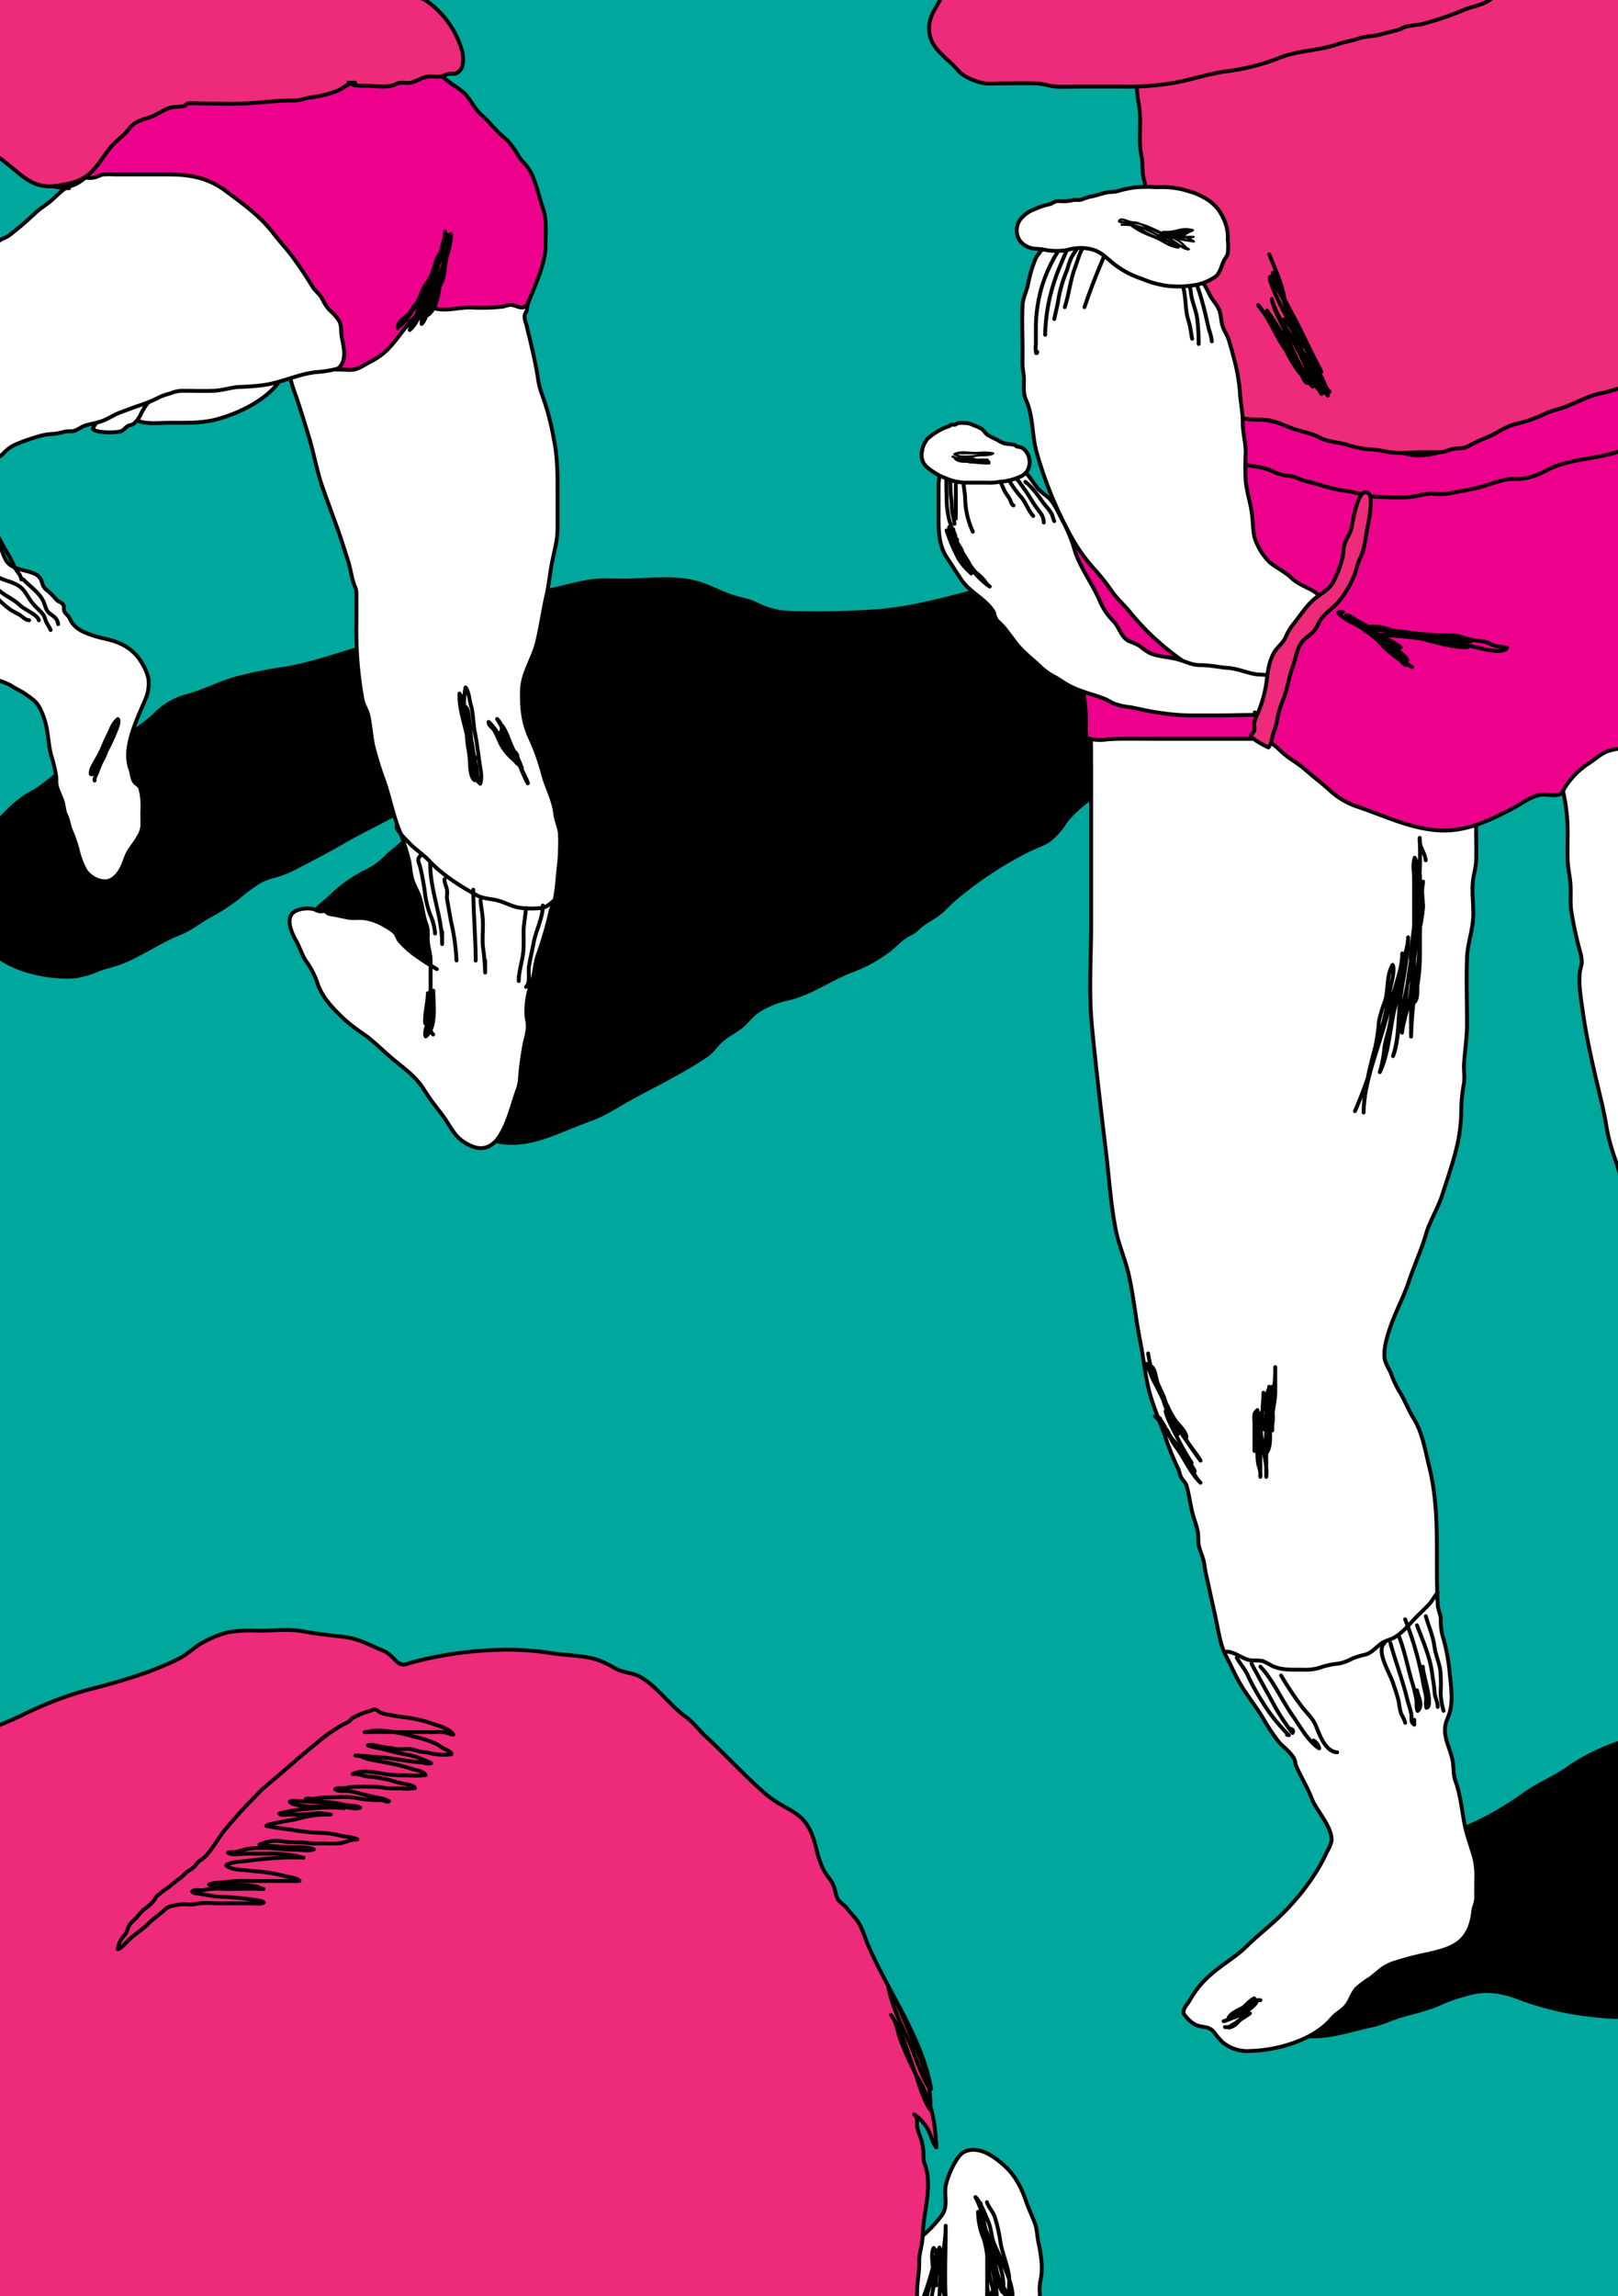 <svg id="Layer_1" data-name="Layer 1" xmlns="http://www.w3.org/2000/svg" xmlns:xlink="http://www.w3.org/1999/xlink" viewBox="0 0 419.53 595.28"><defs><style>.cls-1,.cls-7{fill:none;}.cls-2{clip-path:url(#clip-path);}.cls-3{fill:#00a79d;}.cls-4,.cls-5,.cls-6,.cls-7,.cls-8{stroke:#000;stroke-linecap:round;stroke-linejoin:round;}.cls-5{fill:#fff;}.cls-6{fill:#ec008c;}.cls-8{fill:#ee2a7b;}.cls-9{fill:#020303;}</style><clipPath id="clip-path"><rect class="cls-1" x="-3.65" y="-10.22" width="430.18" height="617.36"/></clipPath></defs><g class="cls-2"><rect class="cls-3" x="-2.43" y="-10.22" width="428.96" height="618.16"/><path class="cls-4" d="M100.88,165.55a17.12,17.12,0,0,1-3.57,1.39c-8,2.07-15.62,5.16-23.77,6.44a114.32,114.32,0,0,0-12.16,2.46c-4.57,1.25-8.74,3.57-13.38,4.72a17.9,17.9,0,0,0-7.87,4.81,40.17,40.17,0,0,1-8.78,6.06c-3,1.63-5.8,3.84-9,5a16,16,0,0,0-4.52,2c-3.15,2.14-5.74,4.83-9,6.76a23.43,23.43,0,0,0-4.64,3.12,44.17,44.17,0,0,0-8.21,9.29c-5.37,8.75-5.54,17-.12,26.46,4.2,7.3,16.73,9.68,23.75,9.05a24.42,24.42,0,0,0,6-1.81c2-.74,4.17-1.16,6.12-1.95,5.11-2.08,9.65-5.33,14.76-7.38,2.61-1,5.13-3,7.61-4.41a53.64,53.64,0,0,0,7.34-4.68,44.32,44.32,0,0,1,6.19-4.54,15.11,15.11,0,0,1,3.58-1.27,28.79,28.79,0,0,0,6.2-2.58c3.86-2,7.72-4,11.5-6.21,4.85-2.78,9.94-5.22,14.84-7.89,2.13-1.17,5.51-2.38,5,1.49-.3,2.25-2.24,4-3.72,5.84-1.35,1.69-3.2,2.78-4.78,4.32A17.83,17.83,0,0,1,95,225.88a36.45,36.45,0,0,0-9.33,6.64c-2.8,2.59-7.11,5.16-5.71,9.45.71,2.22,3.14,4.35,4.44,6.33,1.07,1.61,2,3.28,3,5a37.88,37.88,0,0,0,6,8.42c4.18,4.18,9.23,6.89,14,10.25,4.42,3.09,9.8,7.91,10.56,13.58a11.72,11.72,0,0,0,1.51,4.22c.65,1.33.71,2.54,2,3.52,1,.8,2.42.8,3.59,1.11,1.55.41,3.05,1.37,4.64,1.65,5.06.87,10.39-.72,15-2.59,2.84-1.17,5.66-2.29,8.53-3.35,3.8-1.39,7.29-3.81,10.85-5.74,6.3-3.4,12.91-6.63,18.87-10.62,1.75-1.17,2.85-3,4.46-4.35s3.91-2.4,5.44-3.86,2.28-2.67,4.19-3.81a24.41,24.41,0,0,1,7.55-2.92c5.66-1.35,10.58-5,16-7.09a37.81,37.81,0,0,0,10-5.46c1.73-1.37,3-2.95,5-4a8.91,8.91,0,0,0,2.75-1.94c1.58-1.46,3.38-2.2,5-3.44,1.46-1.1,2.68-2.55,4.07-3.76a97.86,97.86,0,0,1,19-12.62c1.93-1,4.11-1.6,5.88-2.89a18.37,18.37,0,0,0,3.86-4.44c2.36-3.18,5.83-5.67,9-8,2.56-2,3.88-4.48,6-6.74,1.12-1.18,2.53-1.73,3.5-3.15a30.3,30.3,0,0,0,1.8-3.55c1.9-3.82,4.73-7.25,4.86-11.59.11-3.65-.24-7.68-2.87-10.48a8.83,8.83,0,0,0-3.71-2.62c-1.92-.58-3.93-.49-5.59-1.79-1.45-1.14-2.35-2.95-3.41-4.42-5.25-7.35-10.38-12.49-19.87-10.64-12.36,2.42-24.12,6.79-36.74,8.1a211.33,211.33,0,0,1-22.09.64c-4.17,0-7.15-.4-11-2.34-2-1-3.94-1.16-6-1.85-3.35-1.11-6.42-2.9-9.84-3.77-5.9-1.5-12.83-.46-18.91-.46-2.12,0-4.29-.14-6.4,0-5.31.46-10.53,2.48-15.85,3.11-5.83.7-11.65,1.46-17.21,3.48-3,1.1-5.87,2.64-8.9,3.66-2.21.75-4.78.7-6.84,1.81C104.22,163.56,102.65,164.65,100.88,165.55Z"/><path class="cls-5" d="M269.27,581.44c.66,2.94,1.19,6.44.58,9.43a12,12,0,0,0-.29,2.75,74.17,74.17,0,0,1,0,8c-.09,1.09-.42,2.13-.52,3.22-.17,1.78.16,3.58,0,5.34a19.15,19.15,0,0,1-1,3.86c-.26.83-.17,1.5-1.1,1.81s-3,0-4,0H247.21c-4.4,0-9.05.18-13.41-.54a20.34,20.34,0,0,0-3.29-.54c-.55,0-1.92.29-2.32-.08-.67-.6,0-5.5,0-6.17.43-3.87,1.56-7.65,1.49-11.57-.1-5.16,2.33-9.63,5.21-13.65.59-.82.82-1.81,1.67-2.43s1.84-.63,2.69-1.26a32.42,32.42,0,0,0,4.72-5c2-2.35.79-5,1.24-7.91.32-2.08,2.68-7.88,4.84-8.86,3.58-1.63,7.37,1,9.87,3.16,3.19,2.71,4.82,5.87,6.15,9.71.64,1.87,1.47,3.63,2.19,5.47S268.85,579.56,269.27,581.44Z"/><path class="cls-6" d="M324.25,128c0,2.43-4.11-.14-5.11-.5a8.63,8.63,0,0,1-3.37-2.37,49.64,49.64,0,0,1-4.71-4.69c-1.81-2.27-2.88-5.19-4.16-7.78-.57-1.14-1.24-2.22-1.8-3.37s-1.55-2.35-1.35-3.61,1.35-2,2.14-2.73a11.42,11.42,0,0,1,2.92-2.41,12,12,0,0,1,5.53-1.63c2.4,0,4.64-.89,7.12-.49,3.39.56,6.87,1.17,10.29,1.74,5.45.91,10.91,1.66,16.31,3,1.75.42,3.6.42,5.35.75.95.18,1.92.37,2.88.51a64.21,64.21,0,0,0,9.86,1.15,23.22,23.22,0,0,0,4.71-.23c1.18-.24,2.11-.88,3.27-1.19,2.71-.72,5.45-1.21,8.08-2.17,1.3-.47,2.63-.53,3.93-1a31.19,31.19,0,0,0,4.65-2.44c2.3-1.32,4.91-2,7.27-3.16,1.11-.54,2.34-.67,3.46-1.14,1.3-.55,2.43-1.3,3.79-1.78,2.57-.91,4.84-2.56,7.36-3.54,1.59-.61,3.26-.89,4.83-1.58,1.23-.54,2.44-1.11,3.68-1.62,2.19-.88,4.52-1.5,6.77-2.24,1.5-.49,3.87-1,4.6.69a31.27,31.27,0,0,1,1.51,5.58,21.2,21.2,0,0,1,.49,4.58,9.58,9.58,0,0,1-.09,3c-.34,1-1,1.89-1.43,2.87a30.19,30.19,0,0,0-1.65,6.16c-.36,2-.47,3.94-1,5.88a26,26,0,0,0-.42,2.7,29.54,29.54,0,0,1-1.06,2.79c-.46,1.85-1,3.71-1.46,5.56a4.59,4.59,0,0,1-2.95,3.83,20.78,20.78,0,0,1-3.55,1.32c-1.93.59-3.81,1.51-5.77,2-3.73.86-7.92.87-11.72,1.21-2.11.19-4.24,0-6.35,0-3.07.06-6.1.57-9.17.55s-6.3,0-9.45,0c-2.57,0-5.07.37-7.63.53-4.06.24-8,1.36-12.06,1.93-3.48.48-7,1.36-10.51,1.64-1.84.15-3.65.49-5.49.52a36.17,36.17,0,0,0-6.16.25c-2.95.56-5.7-.26-8.64-.26a19.62,19.62,0,0,1-5.9-1.36A31.22,31.22,0,0,1,310.47,128"/><path class="cls-7" d="M320.68,105.77c1.22-.11,1.33,1.19,2.26,1.57.58.23,1.67.33,2.33.54a34.91,34.91,0,0,0,6.71,1.76c1.14.11,2.32-.21,3.46-.08a38.5,38.5,0,0,1,4.16,1c2.22.53,4.33,1.5,6.48,2.13,1.43.41,3,.47,4.43.73a20,20,0,0,1,3.7,1.4,62.24,62.24,0,0,0,7.09,1.89c2.13.56,4,1.36,6.28,1.34a17.49,17.49,0,0,0,7.51-1.56c1.2-.5,2.39-.5,3.59-.89s2.17-1.17,3.29-1.61,2.3-.44,3.33-.95c1.46-.73,2.64-1.8,4.19-2.49,2.32-1,4.62-2.17,7-3,2.17-.78,4.41-1.37,6.51-2.17a48.54,48.54,0,0,1,6.72-2.43c2.62-.59,4.94-1.62,7.49-2.34a39.23,39.23,0,0,0,6.9-2.65c1.35-.65,5-1.42,5.24-2.69l-.69-.17"/><path class="cls-7" d="M303.06-24.45C301.62-23.3,301-18,300.9-16.9c-.38,3.8-.12,7.67-.15,11.49C300.7.92,302.26,6.53,303,12.73c.78,6.44-.21,13.25,0,19.74.11,2.77.8,5.47.82,8.27,0,2.63,0,5.26,0,7.89,0,1.3,0,2.6,0,3.9a8.48,8.48,0,0,1-.6,2.85c-.26,1-.13,1.9-.34,2.88a21.5,21.5,0,0,1-2.44,6.46C297.33,70,294,75.26,291.67,81c-2,5.1-7,29.72-3.16,30.11"/><path class="cls-8" d="M290.72-1.53A71.35,71.35,0,0,0,291.55,9a54.72,54.72,0,0,0,2.34,8.35c1,3.05.73,6.32,1.34,9.44.91,4.56-.21,9.34.77,13.87.41,1.9.08,3.78.55,5.7a6.36,6.36,0,0,1,.28,3.33c-.84,3.86-3.67,7.5-4.94,11.24-.84,2.49-2.9,7-1.76,9.61,2.88-4.35,4.57-10.91,4.6-16.17-1.73,5.93-3.14,12-4.74,17.92a40.22,40.22,0,0,0-1.48,10.39,32.68,32.68,0,0,1,.06-6.1,44.1,44.1,0,0,1,2.24-6.9c1.68-4.77,1.75-8.88,2.38-13.68-2.25,3.43-3.77,9.34-4.49,13.34-.68,3.75,0,7.66.37,11.41.32,3.18.84,6.33,1.27,9.5a35.69,35.69,0,0,0,.47,4.17c1.08,4.13,6.19,6.54,9.6,8.32,2.94,1.55,7,.56,10.34,1.32,4.72,1.07,8.71,4.32,13.68,4.68,1.48.11,3,0,4.44.2,2.34.38,4.43,1.54,6.67,2.28s4.53,1.1,6.59,2.19c2.25,1.19,4.81,1.21,7.27,1.9a22.14,22.14,0,0,0,5.81,1.18,28.23,28.23,0,0,1,4.63.68c2.88.49,6.16.07,9.09.07,1.41,0,2.81,0,4.22,0,1.61,0,2.07-.49,3.4-.81,1.59-.37,2.47.06,4.06-.71a48.49,48.49,0,0,1,4.43-2.12c2.82-1,5-3,8-3.68a36.6,36.6,0,0,0,7.59-2.67c1.74-.85,3.66-1.15,5.49-1.87,3-1.15,5.65-2.71,8.82-3.38,2.93-.61,5.85-1.71,8.81-2.38,1.05-.24,2.44-.43,3.45-.75s1.69-1.14,2.83-1.4a13.31,13.31,0,0,0,2.67-.73c1.4-.6,1.06-.33,1.37-1.71,1.33-6,.23-12.13,1.75-18a41.08,41.08,0,0,0,1.26-8.4c.17-3.69-.4-7.46.21-11.12A56.05,56.05,0,0,0,437.87,47c-.1-5.54.89-11,1.36-16.49a83.49,83.49,0,0,1,1.11-10.48,69.55,69.55,0,0,0,1.23-7.35c.38-3.76-.7-8.2.09-11.88.73-3.41,1.69-7.19,1.57-10.77S442-13,438.59-13c-8.8.08-17.55-.83-26.36-.78-20.45.12-40.89-.73-61.33-.74-7.8,0-15.58,2.45-23.34,1.69-5.47-.53-10.64-2-16.18-2.28a63.65,63.65,0,0,1-16.73-2.7c-1.73-.56-1.65-.91-2.4.53-1.51,2.87-1.39,6.66-1.48,9.78C290.72-5.5,290.69-3.51,290.72-1.53Z"/><path class="cls-4" d="M321.13,528l-.63-.13c-1.24-4.22,1.72-7.68,4.43-10.57,2-2.17,4.24-4.19,6.32-6.32,3.06-3.15,7.25-5.08,10-8.58,1.24-1.62,2.15-3.43,3.53-4.95,4.44-4.89,10.81-7.47,15.76-11.78,2.19-1.9,4.09-4.12,6.63-5.59,6-3.49,12.73-5.93,18.88-9.16a86.17,86.17,0,0,0,9.34-5.88c3.38-2.4,7.17-3.91,10.57-6.2a51.49,51.49,0,0,1,10.08-5.6c4.29-1.73,9.3-3.26,12.95-6,2.4-1.78,8.5-5.9,11.6-4.7,1.32.52,2.2,2.58,2.69,3.75,3.4,8-2.18,17-5.89,24-1.64,3.09-2.43,6.53-4.1,9.55-1.32,2.37-2.75,3.25-2.86,5.94-.28,6.61.84,13.7-1.53,20-.77,2-1.78,4-2.36,6.06a25,25,0,0,0-.76,4.37c-.12,1.44.49,4.21-.27,5.3-1.57,2.25-9.84,1.17-12.41.93a77,77,0,0,1-19.48-4.6c-4.44-1.69-8.79-2.31-13.46-.82a44,44,0,0,0-6,2c-3.5,1.72-7.11,2.43-10.88,3.54-2.55.76-4.82,1.94-7.43,2.49-5.41,1.15-10.2,2.89-15.76,2.89H327.22c-.75,0-1.5,0-2.26,0-1.14,0-2.12.61-3.06.65-1.58.06-4.21-1.94-3.83-3.72"/><path class="cls-5" d="M55.62,108.85c-3.72.9-7.55.75-11.43.75-2,0-4.28.24-6.32,0-5-.5-8.6-5.65-9.82-10-.33-1.18-1.26-3.92-.83-5.29S29,92.28,30.35,91.6c4.41-2.17,10-3.12,14.84-3.93a83.11,83.11,0,0,1,14.24-1c2.24,0,4.49,0,6.74,0,5.15.06,9.21,7.15,6.58,11.63C69.59,103.62,61.42,107.44,55.62,108.85Z"/><path class="cls-5" d="M42.64,98.87c-.23,1.07-2.1,3.23-2.86,4a15.42,15.42,0,0,0-3.36,4.71,6.88,6.88,0,0,1-1.8,2.31c-.51.36-1,.27-1.56.6s-.9.94-1.5,1.23c-1.1.54-6.85.59-7.5-.56,1.21-2.68,3.87-4.51,5.91-6.55a97.4,97.4,0,0,0,7-8.49c1.16-1.44,4.8-6,5-1.73a6.34,6.34,0,0,1-.53,3.66c-.94,1.64-2.2,2.63-2.54,4.61"/><path class="cls-5" d="M111.65,263.11v-8.9c0-1.69,0-3.38,0-5.07,0-1.87-.56-3.28-.72-5.08-.11-1.18.11-2.25-.1-3.42-.13-.75-.55-1.71-.73-2.41-.49-1.91-.67-3.94-1.33-5.82-.57-1.63-1.41-2.89-1.89-4.57s-.46-3.19-.83-4.8a61.88,61.88,0,0,0-2.75-8.43c-1.49-3.91-2.25-7.88-3.58-11.81a94.86,94.86,0,0,1-2.93-9.36c-.37-1.64-.56-3.57-.81-5.25-.15-1-.25-1.83-.48-2.78-.35-1.43-1.25-2.67-1.52-4.07a100.27,100.27,0,0,1-1.56-20.07c0-2.42,0-4.85,0-7.28,0-1.47-.41-1.77-.78-3-.58-1.89-.84-4-1.52-6-1-3.07-1.93-6.14-3.06-9.19s-2.28-6.23-3.38-9.33c-1.51-4.25-2.25-8.81-3.57-13.13-1.23-4-2.42-8.06-3.85-12s-1.73-7.66-2.39-11.66c-.6-3.66-1.61-7.28-2.06-11-.42-3.43-.93-6.89.41-10.21a23.17,23.17,0,0,1,6.72-9.32,23.55,23.55,0,0,1,5.5-3.77c2-.91,3.86-2.06,5.83-3a41.83,41.83,0,0,1,7.12-2.6,38.06,38.06,0,0,1,4.35-1.42c2.64-.44,5.68-.08,8.35-.08a54.42,54.42,0,0,1,7.77.1,36.5,36.5,0,0,1,10,3.34c1.2.58,2.21,1.36,3.36,2.05a15.44,15.44,0,0,1,2.4,1.79,14,14,0,0,1,3.19,3.93,23.24,23.24,0,0,1,1.15,3c.1.3.27.79.38,1.13s.43,1.06.54,1.51c.23.95-.19,2,.09,3a9.15,9.15,0,0,1,.4,1.13,4.93,4.93,0,0,1-.3,2.37c-.57,1.87-1.2,3.73-1.66,5.64,0,.09-.57,1.6-.6,1.7a13.28,13.28,0,0,0-.17,1.36c-.15.71-.56.69-.63,1.69a5.75,5.75,0,0,0,.42,1.93c1.1,4.56,2.25,9.1,3,13.74a21.25,21.25,0,0,0,1.14,4.67,66,66,0,0,1,3,11.27c1,4.75,1,9.22,1,14.09,0,3,0,6.08,0,9.12s-.74,5.61-1.36,8.6-.86,6.06-1.52,8.91c-.93,4.06-1.47,8.24-2.48,12.31s-3.76,7.91-3.87,12.26c-.1,4.58.2,8.28,2.17,12.54a56.14,56.14,0,0,1,3.28,9.19c.9,3.48,2.75,6.66,3.16,10.25.2,1.78,1,3.38,1.22,5.11a41.88,41.88,0,0,1,0,4.48c0,2.47-.39,4.58-.58,7a51.11,51.11,0,0,1-.71,5.59c-.24,1.11-.91,2.09-1.14,3.25a97.76,97.76,0,0,1-3.34,11.37c-.79,2.38-.81,5-1.69,7.36a21.36,21.36,0,0,0-1.23,7.74c0,.91.27,1.75.34,2.64.15,1.87-.54,3.77-.88,5.57a80.9,80.9,0,0,0-1.14,8.77,9.63,9.63,0,0,1-.64,2.84c-1.43,4-2.35,8.34-4.63,11.91-1.89,2.94-4.54,3.9-7.48,2.48a10.9,10.9,0,0,1-3.5-2.39c-1.47-1.63-2.48-3.72-3.82-5.5-.85-1.14-1.69-2.2-2.56-3.35-1.24-1.62-2.19-3.41-3.49-5.05-2.06-2.58-4.82-4.44-7.29-6.57-2.18-1.87-4.32-4-6.6-5.71a52.35,52.35,0,0,1-5.3-4c-2.81-2.66-5.8-5.57-7.12-9.39a21.11,21.11,0,0,0-2.86-5.69c-1.21-1.65-1.76-3.81-2.8-5.61-1.24-2.17-2.9-6.14-.07-7.58a7.47,7.47,0,0,1,4.24-.57c.77.09,1.33.55,2.08.68.38.07.85-.16,1.22-.07.55.14.59.57,1.13.7.8.19,1.61.25,2.41.46s1.39.27,2.09.44c1.67.43,3.37,0,5,.29a14.53,14.53,0,0,1,5.23,2.06,10.68,10.68,0,0,1,2.39,1.7c.47.58.65,1.44,1.15,2.06a24.47,24.47,0,0,0,4.31,3.87,61.94,61.94,0,0,0,5.38,3.45"/><path class="cls-8" d="M-17.54,453.94c-1.37,4.19-.82,8.9-.82,13.26v19.35c0,14.13.56,28.13.89,42.24.27,11.21,2,22.35,2.32,33.55.29,11.46-1.48,22.75-1.66,34.18-.05,2.68-1,7.83,1.78,9.65,1.38.93,4,.8,5.58,1,2.34.25,4.68.55,7,.8,6.82.73,13.55,2,20.36,2.85,8.35,1,16.74,1.21,25.1,2.08,7.55.79,14.86,2.65,22.44,3.21,11.91.87,24,0,36,.53,10.49.46,21,.61,31.51.35,6.42-.17,12.82-.76,19.24-.84,4.75-.06,9.5.49,14.25.73,9.59.47,19.16-.58,28.75-.6a36.94,36.94,0,0,1,4.59.21c2.19.25,4.32.84,6.5,1.15,7.26,1,14.6-.13,21.72-1.6,1.78-.37,3.78-.72,5.56-1.25,1-.31,1.06.1,1.54-1a29.45,29.45,0,0,0,1.56-5.62,27.18,27.18,0,0,0,.58-5.33c-.05-2.94.54-5.54.54-8.49,0-2.7.61-5.29.55-8-.05-2.28.86-4.43.9-6.66.09-5.66,2.31-11.73.95-17.36-.29-1.23-.77-1.76-.75-3.33a13.75,13.75,0,0,0-.41-3.71c-.28-1.11-.92-2.49-1.17-3.7s.28-2.42-.83-3.44a11.18,11.18,0,0,1,3.78,4.34c.7,1.31.92,3.12,2,4.21-.32-6-1.1-11.42-4.14-16.84a71.36,71.36,0,0,1-5.28-11.31c-.69-2-1-4.59-2.35-6.17,2.82,4,4.05,9,5.76,13.57,1.34,3.53,2.25,7.81,4.39,11,.44-5.23-1.3-10.37-3.31-15.12-2.36-5.58-4.68-11.55-7.58-16.85,1,5.17,3.35,9.9,5.57,14.64.83,1.78,4.26,12,5.56,11.93-2.36-13.39-11-24.91-16.32-37.22-1.09-2.51-1.62-5.07-3.38-7.09-.81-.93-1.6-1.86-2.38-2.81-.48-.59-1.59-1.33-2-1.88-.57-.83-.79-2.53-1.14-3.48-.57-1.59-1.81-2.75-2.61-4.2a25.25,25.25,0,0,1-2-5.88c-.75-2.92-1.72-5.78-4-7.86-1.74-1.58-3.95-2.53-5.92-3.76a28.18,28.18,0,0,1-3.8-2.83c-5.17-4.61-9.92-9.76-15-14.48-1.76-1.64-3.06-3.49-5-4.93-4.19-3-7.42-7.84-11.83-10.39-1.89-1.09-4.37-1.08-6.38-2.14a40.16,40.16,0,0,0-3.81-1.95c-4.09-1.62-9-1.42-13.21-2.13a73.91,73.91,0,0,0-11.95-.84,99.23,99.23,0,0,0-23.24,3.11c-2,.48-2.91,1.4-4.52,0-1.27-1.13-2-2.2-3.62-2.87-3.23-1.34-6.4-3.1-9.93-3.54s-7.12-.76-10.68-1.44c-3.75-.72-8.08-.18-11.89-.18a35.83,35.83,0,0,0-7.68.4,26.79,26.79,0,0,0-6.21,2.46c-2.41,1.22-4.25,3.23-6.63,4.42-7.55,3.77-15.81,6.05-23.92,8.14a93.73,93.73,0,0,0-16.62,6.45c-5.87,2.82-12.06,4.65-16.69,9.42"/><path class="cls-5" d="M-1,176.27a15.09,15.09,0,0,1,3.92,1.49c1.16.82,2.43,1.3,3.6,2.13,1.81,1.28,2.89,1.92,3.83,3.71a18.66,18.66,0,0,1,1.52,4.14c.75,2.93.68,5.92,1.64,8.85a34.94,34.94,0,0,1,1,4.33c.2,1,0,1.93.23,2.88.34,1.27,1,2.55,1.43,3.79s.38,2.55,1,3.84.69,2.6,1.25,3.89a39.48,39.48,0,0,1,1.69,4.87,21,21,0,0,0,2,5.39c1.31,2.1,4.78,3.79,6.94,2.37s2.86-3.68,3.68-5.84c.72-1.91,2.11-3.2,3-4.88a6.77,6.77,0,0,0,1.16-2.9c.07-1.27,0-2.57,0-3.84a20.66,20.66,0,0,0-.12-4.24,14.31,14.31,0,0,0-.47-2.06c-.3-.66-1.07-.93-1.47-1.49-.63-.88-.64-2.18-1-3.24-2.07-5.59,1.61-12.68,3.7-17.79a10.13,10.13,0,0,0,.93-5.85A12.42,12.42,0,0,0,37,172.25c-2.07-3.81-5.25-5.59-9.29-6.55-1-.25-2.06-.45-3.06-.78-2.83-.91-5.39-1.81-6.59-4.62-.31-.74-1.24-1.22-1.44-2s.2-1.18-.46-1.81c-.47-.45-1-.49-1.51-1a21.33,21.33,0,0,0-2.25-2.31A3.38,3.38,0,0,1,11,151.37a8.1,8.1,0,0,0-.5-1.35,3.78,3.78,0,0,0-1.94-1.44c-2.45-1-5.06-.82-6.8-3A12.1,12.1,0,0,1,.58,143c-.88-1.79-1.87-3.16-4-3.2-1.07,0-2.15,0-3.22,0-1.54,0-1.84-.26-1.89,1.34a24,24,0,0,0,0,5.22c.22,1.07.84,1.23,1.49,2.17a4.84,4.84,0,0,1,1.24,2.57c0,1.34-.82,1.37-1.75,2.07-1.56,1.17-2.72,3.71-3.21,5.52-.57,2.12-2,3.83-2.48,6a5.85,5.85,0,0,0,3.59,6.82C-6.6,172.84-4.26,175.21-1,176.27Z"/><path class="cls-5" d="M406.47,216.48c0,2.12-.06,4.24,0,6.36s.53,4,.72,6.1c.21,2.39-.1,4.75.22,7.13a95,95,0,0,0,2.3,10.69,9.49,9.49,0,0,1,.43,2.59c0,.93-.41,1.8-.51,2.72-.36,3.37.35,7.11.81,10.45,1,7,2.61,13.94,4.26,20.83.64,2.7,1.35,5.62,1.77,8.34a49.49,49.49,0,0,0,2.29,8.69c1.49,4.41,2.82,9.11,3.9,13.68a69.81,69.81,0,0,1,2.21,16.56c-.06,7.92,0,15.84,0,23.76,0,3.43.69,6.65.8,10,.05,1.87-.09,3.6.14,5.49.29,2.47,0,5.7.64,8.07.33,1.2,1.12,2.36,1.57,3.58a34.46,34.46,0,0,0,2.23,5.4,20.17,20.17,0,0,0,3,3.91c.91,1,1.24,2.85,2.46,3.52.94.53,5.12,1.51,5.85.64.54-.63.72-3.81.82-4.64a31,31,0,0,0,.07-3.61c0-4,0-8,0-12,0-3,.32-6.17,0-9.14-.17-1.78-.79-3.43-.85-5.25-.09-2.67.22-5.37.08-8-.19-3.53-.8-6.88-.81-10.43,0-2.12,0-4.24,0-6.36s.53-4,.71-6.1c.71-8.46.06-17.25.06-25.74V290.14c0-6.88-.82-13.65-.78-20.5s0-13.59,0-20.38a63.51,63.51,0,0,0-.05-6.9c-.34-3.08-1.26-6-1.42-9.12-.36-7-.85-13.67-.82-20.68a12.25,12.25,0,0,0-1.51-6.6c-1.46-3.14-1.87-6-2.71-9.42-1.09-4.43-2.52-8.17-6.12-11.2-1.95-1.64-3.9-3.33-6.5-3.78a34.4,34.4,0,0,0-5.65,0c-4.64,0-9.27-1-13.11,2.27-2.46,2.08-4.55,4.95-3.44,8.25,1,3.14,3.43,5.7,4.56,8.84A46.39,46.39,0,0,1,406.47,216.48Z"/><path class="cls-5" d="M377.39,298.71a42.18,42.18,0,0,0,1.5-11.43,42.75,42.75,0,0,1,.7-6.41c.2-1.53,0-3.06,0-4.6.17-3.65.8-7.12.79-10.83,0-5.68-.2-11.41,0-17.08.11-3.55,1.41-6.92,1.6-10.45.16-3.09-.39-6.29-.08-9.37.17-1.81.77-3.49.84-5.33.09-2.47,0-5,0-7.43,0-4.12,0-8.23,0-12.35,0-3.22-.73-6.25-.78-9.44,0-1,0-2,0-3-.11-3.73-1.52-9.39-3.93-12.32-.94-1.14-2.21-1.17-3.29-2-2.32-1.82-3.84-5.22-5.91-7.42-1.78-1.88-2.66-4.56-4.68-6.16-2.25-1.78-5.22-2.17-7.77-3.22-7.43-3.05-14.48-7.23-21.67-10.84-8.91-4.48-17.68-8.15-27.54-8.85-4.49-.32-8.69-2.08-13.19-2.22-3.08-.1-3.69-.3-5.47,2.68-.85,1.43-1.84,2.51-2.74,3.85-2.19,3.27-2,7.85-2.56,11.64-.77,5.06-1.66,10.17-1.22,15.3,1,12,.94,23.95.94,36.08v31.64c0,8.91-.66,18.17.21,27q.62,6.38,1.33,12.74c.76,6.84,1.57,13.67,2.39,20.51.77,6.51,1.19,13.21,2.49,19.63.75,3.76,2.32,7.21,3.2,10.92,1.37,5.82,1.91,11.93,3.1,17.82.95,4.67,1.31,9.52,2.66,14.11,1,3.31,2.32,6.51,3.55,9.74a75,75,0,0,0,3.55,9c.42.79.48,1.68.87,2.41s1.15,1.28,1.43,2.29c.6,2.14.92,4.63,1.47,6.87.42,1.7,1.14,3.36,1.42,5.1.2,1.21,0,2.31.26,3.47.38,1.69,1.21,3.13,1.42,4.89s.6,3.15.94,4.74c.69,3.23,1.42,6.41,2.11,9.64s1.06,6.4,2.61,9.36c.89,1.7,1.69,3.44,2.54,5.14,1.94,3.89,4.61,7,6.87,10.66a57.08,57.08,0,0,0,4,6.12c1.23,1.5,3.07,2.72,4.07,4.38.52.86.36,1.46.72,2.27,1.22,2.77,2.82,5.28,3.91,8.14,1.25,3.29,5.48,7.53,5.2,11.17a10.28,10.28,0,0,1-1.14,2.73,47.37,47.37,0,0,1-3.3,6,61.4,61.4,0,0,1-8.52,10.37c-2.88,2.86-6.11,5.29-9,8.14s-6.13,4.59-9.14,7.22a24,24,0,0,0-5.67,6.87c-.58,1-1.91,2.18-1.54,3.47a9.2,9.2,0,0,0,2.46,2.49c1.81,1.29,3.91.42,5.38,2.26a20.07,20.07,0,0,0,2.11,2.52,10,10,0,0,0,7.36,2.36c6.7-.14,16.26-2.71,21-8.34,1-1.22,2.25-1.82,3.37-2.91,1.45-1.42,1.79-3.49,3.11-4.94a24.22,24.22,0,0,1,3.46-2.57c1.08-.81,2.12-1.73,3.21-2.58a11.79,11.79,0,0,1,3.7-1.7,75.54,75.54,0,0,1,8.41-2.15c2.88-.71,6-1.4,8.23-3.43,2.08-1.87,3-4.94,3.24-7.48.15-1.45.8-2.23.78-3.81s0-3.07,0-4.6a19.5,19.5,0,0,0-.37-5c-.77-3.09-2-6.06-2.62-9.16-.75-3.77-1.05-7.62-2.37-11.26-.63-1.73-.44-3.26-.7-5-.49-3.31-2.67-6.37-1.86-9.81.26-1.11.83-2.14,1.12-3.25.89-3.48.13-7.34-.15-10.83a50.71,50.71,0,0,0-1.88-9.23,17.51,17.51,0,0,1-.34-3.88c-.08-1.38-.73-2.45-.8-3.83-.66-12.07.75-24-2.26-35.94-1-4.08-1.75-8.68-4-12.31-1.46-2.35-2.32-4.87-3.88-7.28a29.54,29.54,0,0,1-2.1-4.67,17.64,17.64,0,0,1-1.45-3.12c-.54-2.69.56-6.11,1.41-8.62,1.37-4,3.47-7.8,4.83-11.89s3.2-8,4.4-12.14c1-3.43,3-6.54,4.16-10C375.08,306.25,376.41,302.52,377.39,298.71Z"/><path class="cls-7" d="M255.91,570.9c.38,1.31,1.49,2.37,2,3.76a39.71,39.71,0,0,1,1.49,6.61c.47,2.77,1.61,5.41,2.14,8.15.45,2.29-.34,4.82.35,7,2.61-1.26-3.55-13.19-4.15-14.78-.69-1.82-.7-3.79-1.43-5.52-.61-1.44-2.18-5.55-3.4-6.54a21.67,21.67,0,0,1,2.28,6.71c.42,2.59,1.69,4.72,2.62,7.11,1.11,2.83,3.1,7.77,2.09,10.8-1.84-3.06-2.05-8-3.13-11.39s-2.85-8-2.49-11.59c-.08,5.5,2.45,10.09,3.75,15.33a23.79,23.79,0,0,0,1.19,4.77c.55,1.19,1.75,2.19,1.56,3.64-1.13-.84-1.33-1.87-1.72-3.1-.89-2.75-1.5-5.67-2.3-8.45s-1.45-7.7-3.16-10a18.73,18.73,0,0,0,1.54,7.15,28.15,28.15,0,0,1,1,6.4,41.08,41.08,0,0,0,1.26,6.28c.37,1.28,1.1,2.53,1.07,3.89.32-6.16-2.69-12.11-2.5-18.27,0,7.39,0,14.78,0,22.17V588.2"/><path class="cls-7" d="M239.44,595.61a80.21,80.21,0,0,0,2.88-9.51,15.34,15.34,0,0,1,1.28-3.44c.11,1.5-.45,2.56-.68,3.93-.19,1.11-.09,2.17-.37,3.26-.53,2.08-.68,6.44-2.12,8.07-.92-1.62,1-6.17,1.41-7.84.41-1.91-.74-5.6.25-7.31,1.69,2.11.64,6.31.65,8.9v.82c0-2.4-.72-6.19.18-8.39,1.67,3.28.64,8.42.64,12.09,0-3,.73-5.76.8-8.81.08-3.5.85-6.81.85-10.36,0,6.38-.31,12.84,0,19.21-1.41-4.14-.87-8.64-.87-13"/><path class="cls-7" d="M124,202.71c.3-1-.43-1.15-.7-1.92-.48-1.41-.36-3.65-.66-5.21-.49-2.58-.43-5.21-.85-7.79-.16-1-.22-3.95-1.07-4.55-.25,1.77.78,4.66,1.07,6.41.26,1.59.65,3.11.85,4.71s.57,3.06.87,4.62c.16.83.14,3.66,1,4.21.61-1.61.06-3.77-.18-5.45-.39-2.67-.69-5.34-1.22-8-.45-2.27-.34-4.63-1-6.85-.36-1.24-.55-3.73-1.4-4.68a24.13,24.13,0,0,0,0,8.6c.39,2.3.23,4.69.68,7a29.5,29.5,0,0,1,.49,4.49c0,.91.28,3.67,1.3,4,.17-2.15-.76-4.14-1.11-6.22s-.38-4.08-.82-6.11c-.41-1.84-.89-3.66-1.22-5.52-.27-1.51-.07-3.3-.89-4.66-.16,4.15,1.57,8.48,2.28,12.54a49.15,49.15,0,0,1,.46,5.08c.1,1.29.7,2.45.74,3.74-.08-3.08-.62-6-.67-9.06a27.87,27.87,0,0,0-1.22-7.27,12.65,12.65,0,0,1-.87-4.32,44.78,44.78,0,0,0,.13,5.31c.27,1.71,1,3.27,1.27,5a11.19,11.19,0,0,0,.83,3.83,13.85,13.85,0,0,1,1.19,2"/><path class="cls-7" d="M132.81,195.21a11.25,11.25,0,0,0,1.29,2.49,14.78,14.78,0,0,1-3.47-3.54c-1.14-1.48-1.56-3.46-2.62-5-.42-.62-1.41-1.17-1.31-2,1.83,1.58,3.13,4.38,4.59,6.35,1.1,1.48,1.78,3.94,3.4,4.85-1-2.13-2.38-4-3.25-6.26-.77-2-1-4.15-2.55-5.7,1.53,2.37,2.64,5.08,4,7.57.89,1.69,1.35,3.63,2.44,5.19a26.64,26.64,0,0,0-2.19-4.73c-1-1.91-1.63-4.53-2.89-6.23-1,2.05,2.5,5.66,3.38,7.57,1.12,2.4,1.92,5,3.22,7.32.43-.11-5.82-11.8-7.19-13.17,1.16,1,1.77,2.7,2.53,4,.49.8,1.19,2.64,1.91,3.18a2,2,0,0,0-1.24-2.54"/><path class="cls-7" d="M112.33,268.2c-1.32-1.06-.68-3.6-.68-5.09,0-2.11-.25-4.32.72-6.28-.07,3.05,1,9.6-2,11.87-.48-1,.47-3.27.71-4.37.35-1.62,1.73-3.91,1.09-5.5-1.3,1.22-2.17,4.71-1.92,6.46-.19-2.62.65-5.17.68-7.81V268a58.1,58.1,0,0,1,.71-11.19c-.11,3.33,0,6.66,0,10"/><path class="cls-7" d="M102.84,214.29c-.08,1,2.45,3.36,3.11,4.09,1.65,1.81,3.68,3,5.32,4.77,3.39,3.62,8,6.55,12.29,8.91,1.66.91,3.34.91,5.09,1.29,1.93.42,3.79,1.54,5.79,1.93a23.84,23.84,0,0,0,5.54.15c2.05-.12,2.74-1.43,4.43-2.5-.22.32-.36.78-.56,1.12"/><path class="cls-7" d="M109.06,221.79c-1.12,1.05-.37,1.88-.08,3.1.47,2,.88,4.18,1.16,6.23a24.64,24.64,0,0,0,1.4,6A14.12,14.12,0,0,1,112.8,242l0-.46"/><path class="cls-7" d="M111.54,223.83c0,7.26,3.11,13.7,3.11,20.93v-3.21"/><path class="cls-7" d="M115.27,227.92c-.06,1.09.52,1.86.65,2.89.1.77-.11,1.53,0,2.31.33,1.9.68,3.78,1,5.68A55.78,55.78,0,0,1,118.37,249"/><path class="cls-7" d="M122.72,230.64c0,6.19.62,12.21.62,18.4"/><path class="cls-7" d="M124.59,233.37c.18,2,.61,3.91.63,6s-.19,4.07,0,6.06a55.38,55.38,0,0,1,.57,6.7V249"/><path class="cls-7" d="M136.39,235.41c-.13,2.1-.65,4.11-.63,6.2,0,1.31.05,2.64,0,4-.05,3-1.25,5.73-1.25,8.72v-1.16"/><path class="cls-7" d="M140.74,234.73c.06,3.24-1.78,6.41-2.35,9.58-.36,2.05-.94,4.2-1.25,6.28-.22,1.43.44,4.26-.75,5.26"/><path class="cls-7" d="M23.53,200.65a3.79,3.79,0,0,1,.58-2.1c.83-1.56,1.73-3,2.45-4.63.51-1.14,1.61-1.88,2.21-2.95.49-.88.22-1.9,1.13-2.64a23.38,23.38,0,0,1-2.19,5.72c-.75,1.22-1.5,2.47-2.17,3.71-.36.67-2.21,2.35-1.84,3,1.07-.45,1.24-1.3,1.49-2.18a10.82,10.82,0,0,1,1.44-3,32.25,32.25,0,0,0,2.28-4.6,8.37,8.37,0,0,0-1.75,2.51,20.12,20.12,0,0,1-.85,3c-.26.56-.75,1-1,1.52s-.38,1.41-.8,2.07c.69-.85.36-1.85.64-2.79.41-1.33,1.14-2.66,1.66-4s1.3-2.74,1.9-4.13a6.82,6.82,0,0,1,1.84-2.74c.67.65-.7,3.41-.94,4.08a40.58,40.58,0,0,1-1.92,4c-.49,1-1.13,1.93-1.61,2.94-.38.78-.78,2.64-1.85,3a10.21,10.21,0,0,1,1.18-2.56,26.08,26.08,0,0,0,2.22-5.24c.41-1.39.86-2.82,1.4-4.19-.63,2.7-.93,5.64-2.24,8.16A20.47,20.47,0,0,0,25.3,200c-.24.72-.91,1.6-.76,2.36"/><path class="cls-5" d="M34.33,39.59c-.89.1-1.49.71-2.29,1a16,16,0,0,0-2.82.91c-.81.49-1.29,1.38-2.1,1.89a24.62,24.62,0,0,1-2.48.92c-2,1-3.48,2.94-5.59,3.68-1.37.48-1.3.18-2.45,1.09a29.6,29.6,0,0,0-2.47,2.16c-1.55,1.54-3.49,2.57-5.07,4.07A85.8,85.8,0,0,1,2.41,61c-.8.62-1.79.8-2.57,1.39a45.19,45.19,0,0,0-3.4,3.38,37.56,37.56,0,0,0-4.28,5.72A10.28,10.28,0,0,0-10,76.9q-.11,3.36-.19,6.72c-.17,2-.28,4-.35,6a83.6,83.6,0,0,0,1,14.83c.21,1.38.45,2.74.68,4.11a22.49,22.49,0,0,0,.39,3.22c1.09,3.39,1.91,8.65,6.67,7.47a7.11,7.11,0,0,0,3-2.06A12.1,12.1,0,0,1,3,115.78a11.82,11.82,0,0,1,1.28-.65,50,50,0,0,1,5.71-2,14.1,14.1,0,0,1,3.91-.64,20.08,20.08,0,0,0,3-.62c.67-.1,1.34,0,2-.09,1.16-.23,2.07-1.09,3.2-1.46,1.43-.46,3-.65,4.37-1.17,1.67-.62,3.11-1.64,4.8-2.26s3.3-1.26,5-1.81a33.76,33.76,0,0,0,5.15-2.16,17.4,17.4,0,0,1,2.74-.93,8.31,8.31,0,0,1,3.63-.68c2.5,0,5,.09,7.52,0,2.34-.06,4.54-.91,6.9-1,1.94-.06,3.87-.19,5.79-.43,5.07-.63,9.46-3.05,14.43-3.45a27.44,27.44,0,0,0,5.61-1,21.73,21.73,0,0,0,9.7-5.74,31.4,31.4,0,0,0,5.93-9.26A21.1,21.1,0,0,0,105.39,77c.14-.63-.1-1.24,0-1.85a15.83,15.83,0,0,1,1.14-3c.88-2.49.72-6.2.48-8.87-.14-1.47-.74-2.77-.82-4.25s.34-3.17.06-4.61c-.21-1.09-.58-2.31-.88-3.36-.14-.5-.61-.63-.73-1.18s.2-1.1.08-1.61-.58-.64-.73-1.18.07-1.14-.23-1.69c-.5-.94-1.41-1-1.53-2.3l-.61-.15"/><path class="cls-7" d="M60.6,18.58c-2.4.38-5.12-2.91-6.89-4.12A36.91,36.91,0,0,1,50,12c-.91-.79-1.51-2-2.76-2.29,2.32,3.7,7.46,6.65,11,9.09,1.68,1.18,2.9,2.73,4.75,3.63-3.25-2.91-7.85-5-11.64-7.15-1.33-.76-2.72-1.46-4-2.24-1.51-.89-2.72-2.27-4.27-3.08,3.62,1.88,6.72,4.39,10,6.67a26.41,26.41,0,0,0,5.24,2.61c1.28.52,2.17,1.42,3.38,2-1.92,0-4.36-1.22-6.07-2-2.45-1.12-4.36-2.9-6.5-4.47a99.56,99.56,0,0,1-8.09-6c1.57-.3,3.75,2,5,2.74,1.57,1,2.95,2.09,4.47,3.13a21.63,21.63,0,0,0,4.06,1.75c1,.42,1.66,1.08,2.58,1.56-2.52,0-5.66-2.29-7.66-3.62s-3.93-2.75-6-4c-1-.63-2.06-2.21-3.27-2.25"/><path class="cls-7" d="M17.91,48.79c-6.73,0-11.66-4.13-16.44-8.46A14.43,14.43,0,0,1-1,37c-1-1.57-2.29-2.85-3.3-4.43C-5.86,30-7.69,27.73-9,25.14"/><path class="cls-6" d="M430.49,121.52a43.44,43.44,0,0,1,.47,4.91c.1,1.78.76,3.38.8,5.19.11,4.77-.78,9.26-.78,14,0,4.43-.77,8.62-.77,13,0,5.86,1,12.86-.38,18.45a17.39,17.39,0,0,0-.39,4.53c0,1.6-.59,2.7-.79,4.21-.3,2.2.41,4.72-1.57,6.26-2.65,2.06-7.23,1.56-10.33,2.72-1.48.55-3.18,2-4.5,2.92a20.58,20.58,0,0,0-6.38,6.29c-.89,1.47-.55,1.91-2.45,2.13-1.47.16-3-.34-4.43,0-2.52.61-4.83,2.46-7.09,3.62-6.23,3.18-12.22,6.14-19.59,5.47-7.13-.64-13.54-3.78-20.24-6.06a19.76,19.76,0,0,1-7.63-4.6c-2.06-1.8-4.23-3.48-6.3-5.28-1.53-1.34-3.26-2.26-4.83-3.52-1-.78-1.85-1.74-2.82-2.49-2.27-1.76-3.93-1.72-6.73-1.73h-25.9c-3.54,0-7.16-.1-10.66.13a12.72,12.72,0,0,1-4.48-.09c-1.27-.38-.93-.17-1.12-1.55a23.42,23.42,0,0,1,0-3c0-5.55-1.4-10.59-1.35-16.16,0-3.33-.91-6.17-1.93-9.34-.76-2.38-.67-4.52-1.68-6.87-.8-1.86-.5-3.44-.6-5.46-.1-1.74-1.18-2.73-.91-4.57.71-5,4.84-10.35,7.9-14.2,2.31-2.93,4.59-6.18,7.64-8.41,2.87-2.1,6.31-2.81,9.8-3.12a60.43,60.43,0,0,1,18.6.89l1.55.35c3.49.73,6.89.7,10,2.32a10.21,10.21,0,0,0,3.75.9c1.65.26,3.05,1.13,4.65,1.49,3.27.75,6.28,2,9.68,2.37,2.71.29,5.33,1.44,8.09,1.55,3.35.15,7.32.46,10.59-.18a18.31,18.31,0,0,1,3.77-.61,25.07,25.07,0,0,0,3.87.05c2.95-.55,5.85-1,8.8-1.76s5.81-2.17,8.83-2.11c3.43.07,5.68-.82,8.61-2.34,5.74-3,13-2.73,18.93-4.94a15.09,15.09,0,0,0,5.45-3.6c.86-.79,2.36-2.24,3.63-2.06.36,1.47-.11,3,.08,4.48.2,1.68.65,3.5,1,5.18C430.42,121.09,430.46,121.31,430.49,121.52Z"/><path class="cls-7" d="M380.42,167.81c-7.94-.11-15.89-4.49-23.93-4.6a30.23,30.23,0,0,1,5.54.36c2.77.53,5.55.84,8.31,1.36a32.94,32.94,0,0,0,6.12.56c1.71,0,3.24.92,4.92.81a92.39,92.39,0,0,1-12.22-1.16c-2.5-.47-5.05-.7-7.57-1.06-2-.3-4.31-1.09-6.38-.88a65.92,65.92,0,0,1,8.8.59,78.3,78.3,0,0,0,12.22.94,10.29,10.29,0,0,1,3.94.78c1.69.6,3.42.5,5.11.94.86.22,1.62.76,2.44,1,1,.3,2.06.18,3.06.52-1.21,1.74-6.79.11-8.06-.17-3.18-.71-6.42-1.07-9.63-1.53a112.32,112.32,0,0,0-12.34-1.51c-1.47-.05-5.82-.24-6.94-1.34,1.61-2.5,7.9.37,9.81.85a29.72,29.72,0,0,0,7.61,1.23"/><path class="cls-7" d="M364.34,172.41c-1.67-1.67-3.32-3.21-5.1-4.71-2.4-2-4.56-4.88-7.58-5.95,3.18,1.88,5.67,4.32,8.73,6.39,2.08,1.4,3.54,3.55,5.73,4.8a29,29,0,0,1-7.91-5.9A25.71,25.71,0,0,0,351.7,162a22.62,22.62,0,0,1,6,3.92,13.38,13.38,0,0,0,3.75,2.7c1.38.59,2.76,1,3.47,2.5a11,11,0,0,0-3.19-3c-2-1.5-3.79-3.17-5.73-4.74a22.42,22.42,0,0,0-4-2.4c-.82-.44-2-1.59-2.91-1.46a18,18,0,0,0,3.51,1.82,25.84,25.84,0,0,1,3.61,2.5c1.9,1.48,4.5,3.86,7,4-2.25-1.82-5.18-2.8-7.7-4.13s-6.62-2.59-8.6-4.87a1.58,1.58,0,0,1,1.33-.11"/><path class="cls-5" d="M334.83,149.81c3.46,3.34,9.53,2.93,7.69,9.2a8.7,8.7,0,0,1-2.88,4c-2.34,2.21-7.14,2.58-7.49,6.3-.2,2.09-.76,3.52-.75,5.74a28.08,28.08,0,0,1,0,3.89c-.15,1.07-.65,2-.82,3-.21,1.33.43,1.75-1.09,1.87-.86.08-2.63-.93-3.48-1.29a14.48,14.48,0,0,1-4-2.62c-2.08-1.84-4.5-2.46-7.09-3.71a66.21,66.21,0,0,1-22.12-17.73c-1.51-1.85-3.27-3.33-4.62-5.33a49.62,49.62,0,0,0-4.52-5.68,45.42,45.42,0,0,1-5.48-7.55,102.86,102.86,0,0,1-9.33-22.44c-1.32-4.48-.88-9.45-2.79-13.72-.79-1.76-.58-3.54-.56-5.4,0-1.23-.31-2.39-.36-3.62s0-2.37,0-3.55c0-4-.2-8,0-12,.09-1.88.87-3.25,1.32-5a39.14,39.14,0,0,1,1.29-5.12c.29-.72.55-1.48.84-2.17a7.57,7.57,0,0,1,.9-1.26,8.19,8.19,0,0,1,5.39-3.51c1.25-.33,2.28-1.06,3.49-1.4a13.49,13.49,0,0,1,3.81-.13c5.2,0,9.44,1.84,14.44,3,4.6,1,9.36,2.42,12.58,6.2A25.51,25.51,0,0,1,313.47,76c.63,1.49,1.74,2.53,2.46,3.94s.59,2.91,1,4.36,1.26,2.44,1.68,3.85.84,2.72,1.15,4.06a48.72,48.72,0,0,1,1.71,9c.1,2.87.81,5.52.76,8.43,0,2.68.8,5.14.76,7.79a70.65,70.65,0,0,0,0,7.13c.23,2.61,1.06,5.25,1.49,7.76.41,2.32.32,4.74.8,7a15.84,15.84,0,0,0,3.87,6.38C330.88,147.22,333.08,148.12,334.83,149.81Z"/><path class="cls-5" d="M328.34,184.66a2.05,2.05,0,0,1,1.26.81c-4.66-.28-9.41,0-14.07,0h-7a57.92,57.92,0,0,1-8.52-.79c-2.34-.33-4.59-.88-6.9-1.34a17.09,17.09,0,0,1-4.21-.92c-.94-.42-1.78-1-2.75-1.36-3.05-1.16-6.26-1.84-9.14-3.42-1.29-.71-2.44-1.6-3.77-2.3a15.42,15.42,0,0,1-3.48-2.51c-2.25-2.16-4.62-3.84-6.48-6.33-.81-1.08-1.63-2.18-2.46-3.25a16.64,16.64,0,0,0-2.21-2.31,4.51,4.51,0,0,1-.86-2.11c-1.87-3.4-6.11-5.12-8.38-8.4-1.29-1.86-2.44-3.82-3.73-5.69-2.2-3.2-2.29-7-2.27-10.72,0-2.78,0-5.56,0-8.33,0-2.09.71-3.26.88-5.22,1.51-.26,3-.49,4.48-.85a26,26,0,0,1,5.75-.78c1.87-.08,3.66-.94,5.56-.88a3.08,3.08,0,0,1,2.3.78c.34.33.51,1,.84,1.34,1.05,1.23,2.55,2,3.55,3.33.75,1,1.48,2.09,2.27,3.09,1,1.24,2.32,1.88,3.34,3,1.4,1.63,2.47,4.25,3.52,6.13a38,38,0,0,1,2.76,6.91c1.42,4.61,4.48,8.52,6.43,13a17.17,17.17,0,0,0,3.72,5.57c1.55,1.66,1.92,4.13,4,5.12a15,15,0,0,1,2.69,1.19,16.92,16.92,0,0,0,2.66,1.88c2.16.94,4.88,1,7.15,1.6s3.67,1.53,6,1.53c2.52,0,4.7.55,7.2.74s4.7,1.24,7.05,1.6c2.58.39,4.38-.47,4.44,2.83,0,2.38-.81,12.19-4.62,7.08"/><path class="cls-7" d="M261.1,123.55a26.81,26.81,0,0,0,3.72,5.37c1.22,1.47,1.79,3.41,3.09,4.85"/><path class="cls-7" d="M263.49,123.9c1.12,1.52,2.27,3,3.28,4.63.7,1.1,1.29,2.17,2.08,3.19.93,1.22,1.82,2.22,1.79,3.75"/><path class="cls-7" d="M265.87,124.92c2.13,1.65,3.47,3.92,5.09,6a14.13,14.13,0,0,1,1.74,2.33c.29.61.35,1.26.66,1.86"/><path class="cls-7" d="M259.06,122.19c-.15,1.78.7,3.57,1.45,5.14.35.72.9,1.31,1.29,2,.31.54.42,1.52,1,1.7"/><path class="cls-7" d="M246.81,137.17c-.13-.87-.57-1.79-.76-2.68a24.83,24.83,0,0,1-.6-5.37c0-2.51-.41-5.69.68-8"/><path class="cls-7" d="M247.49,135.81c-.13-1.47-.67-2.8-.69-4.29,0-1.64-.36-3.24-.34-4.87a30.54,30.54,0,0,1,0-3.45,11.61,11.61,0,0,0,.35-2"/><path class="cls-7" d="M247.83,134.45V123.8c0-.72-.28-2.07.34-2.63"/><path class="cls-7" d="M252.25,137.85a21.79,21.79,0,0,1-2-8.74c-.09-2.25-1-5.17,0-7.26"/><path class="cls-7" d="M247.15,137.17a26,26,0,0,0,4.65,10.16c-1,.57-1.42-1.12-1.93-1.65"/><path class="cls-7" d="M245.45,137.51a44.4,44.4,0,0,0,3.14,7.43,17.57,17.57,0,0,0,3.24,3.72,16.66,16.66,0,0,1-3.48-5.6,26.6,26.6,0,0,1-1.33-3.79c-.25-.85-.77-1.74-.93-2.6a9.8,9.8,0,0,1,1.28,2.74,19.41,19.41,0,0,0,3,5.44c1.08,1.34,1.72,2.81,3.09,3.92a9.77,9.77,0,0,1,2.54,2.89c-.75-1.08-1.9-1.58-2.7-2.59a36.65,36.65,0,0,1-3.1-4.43,16.82,16.82,0,0,1-.81-1.91c-.39-1-1.21-1.82-1.53-2.81-.17-.53-.06-2-.94-1.89a9.87,9.87,0,0,0,.92,1.69c.31.6.42,1.29.74,1.89.67,1.27,1.6,2.54,2.35,3.8.46.77.83,1.6,1.32,2.36a9.17,9.17,0,0,0,1.9,1.83,19.21,19.21,0,0,0,2.48,2.46,18.44,18.44,0,0,1-3.61-3.23,25.34,25.34,0,0,1-2.94-3.43,22,22,0,0,1-2-3.81,6.17,6.17,0,0,1-.27-1.91.47.47,0,0,0,.37.22"/><path class="cls-7" d="M268.93,91.21c0,.25-.05.36-.26.33a6.49,6.49,0,0,1-.08-2.29c0-1.12,0-2.25,0-3.37a38.91,38.91,0,0,1,1.39-11,38.49,38.49,0,0,1,4.16-9.41c.58-.93,1.33-3.55,2.62-3.82"/><path class="cls-7" d="M271,86.79a47.14,47.14,0,0,1,2.64-14.6c.78-2.39,1.86-4.66,2.82-7,.4-1,1.38-3.67,2.71-3.61"/><path class="cls-7" d="M273.36,82.7c.41-1.94.91-3.84,1.2-5.81A33.94,33.94,0,0,1,276.69,70a22.3,22.3,0,0,1,1.07-3.17c.51-.94,1.18-1.81,1.69-2.77a6.63,6.63,0,0,1,1.79-2.63,3.12,3.12,0,0,1-.39.56"/><path class="cls-7" d="M276.08,79.64c1.15-3.48,1.42-7.11,2.77-10.56.7-1.79,1.22-4.42,2.68-5.78"/><path class="cls-7" d="M281.19,79.64q1.92-5.73,4.28-11.28c1.09-2.54,2.22-5.67,4.25-7.65l0,.21"/><path class="cls-7" d="M309.1,87.81c-.22-1.1-.33-2.25-.58-3.35s-.61-2-.79-3.07c-.37-2.25-.33-4.49-.88-6.71-.15-.64-.4-1.24-.57-1.86s-.17-1.38-.31-2.12-.5-2.19-1.15-2.61a1.93,1.93,0,0,1,.2,1"/><path class="cls-7" d="M310.81,89.17a55.53,55.53,0,0,0-.36-6.32c-.25-2.28-1.37-4.5-1.64-6.81a24,24,0,0,0-.82-4,19.81,19.81,0,0,1-.93-3"/><path class="cls-7" d="M314.21,88.49a12.33,12.33,0,0,0-.68-2.88c-.3-1.07-.51-2.14-.76-3.22-.49-2.19-1.09-4.42-1.76-6.55s-1.77-4.49-2.3-6.7l-.29,0"/><path class="cls-5" d="M309.17,74a13,13,0,0,0,6-2.29c1.31-1,1.54-3.12,2.4-4.53a4.88,4.88,0,0,0,.78-1.41,17.11,17.11,0,0,0,0-3.65,11.12,11.12,0,0,0-1.21-5.66A10.94,10.94,0,0,0,313,51.69a19.5,19.5,0,0,0-3.26-1.64c-.92-.34-2-.58-2.89-.88a23.34,23.34,0,0,0-7-.63,33.8,33.8,0,0,0-6,.09c-1.13.22-2.16.39-3.24.68a8.2,8.2,0,0,1-2.2.45c-2.06,0-3.89,1-5.88,1.25a16.34,16.34,0,0,0-2.08.74c-.71.19-1.53,0-2.27.12a10.23,10.23,0,0,1-2.34.32,10.06,10.06,0,0,0-2.05,0c-.53.13-1,.61-1.6.75a18.27,18.27,0,0,0-4.13,1.39,7.72,7.72,0,0,0-3.76,2.93,5,5,0,0,0-.41,4.07,4.44,4.44,0,0,0,2.32,2.52c1.21.76,2.88.6,4.25.83a16.43,16.43,0,0,0,6.17.15,16,16,0,0,1,2.66-.5,11.64,11.64,0,0,1,4.07.39c2.06.62,3.53,2.08,5.13,3.44a23.7,23.7,0,0,0,7.62,4.13,25.36,25.36,0,0,0,6.41,1.8A25,25,0,0,0,309.17,74Z"/><path class="cls-5" d="M264.75,123.48a5.08,5.08,0,0,0,.59-.35c2.3-1.58,2.08-5.32-.1-6.88-.57-.41-.95-.32-1.55-.5-.33-.1-.42-.36-.76-.44-.86-.19-1.63-.17-2.48-.36a7,7,0,0,1-1.89-.94,19.76,19.76,0,0,1-2.55-1.3c-.55-.44-.93-1.12-1.5-1.53a14.88,14.88,0,0,0-2.23-1,4.51,4.51,0,0,0-2.33-.51,6.86,6.86,0,0,0-1.43,0c-.4.1-.6.36-1,.45l-.85,0a.59.59,0,0,0-.47.33c-.39.13-.76.25-1.13.4a16.5,16.5,0,0,0-4.6,2.91,6.76,6.76,0,0,0-1.44,3.47,4.13,4.13,0,0,0,1.66,4.14,15.36,15.36,0,0,0,4.34,2.53,13.28,13.28,0,0,0,5.34,1.22h5.46a13.83,13.83,0,0,0,2.58-.09c.91-.17,2-.17,2.85-.4A16.45,16.45,0,0,0,264.75,123.48Z"/><path class="cls-8" d="M332.94,180.85a28.76,28.76,0,0,0-1.58,4.63,16.11,16.11,0,0,1-.91,3.76c-.64,1.55-.54,3.11-1.54,4.53-.72-.26-4.39-2.22-4.5-3-.07-.44.68-.88.8-1.29.22-.71-.09-1.42,0-2.12a17.57,17.57,0,0,1,1-2.62,32.51,32.51,0,0,0,2.13-7.54c.37-2.77.56-5.44,2-8,.79-1.4,2.18-2.34,2.9-3.76a15.46,15.46,0,0,1,1.93-3.41c1.74-2.1,3.07-4.34,5.07-6.24,1.78-1.71,4.36-2.74,5.52-5a31,31,0,0,0,2.39-6.35c.22-1,.15-2,.41-3.05.39-1.53,1.41-2.85,1.82-4.28.28-.95,1.68-11.79,4.61-9.07,1,1,0,6.76-.26,8-.48,2.17-.7,4.56-1.28,6.64-.39,1.39-1.15,2.55-1.51,4a22.86,22.86,0,0,1-.75,2.35,26.28,26.28,0,0,1-3.49,6.2c-1.46,2-3.71,3.32-5.17,5.29-.61.82-.93,1.84-1.53,2.68-1,1.42-2.62,2.06-3.57,3.45-1.25,1.84-1.46,4.18-2.24,6.19C334.24,175.43,333.86,178.22,332.94,180.85Z"/><path class="cls-7" d="M5.53,150.2c-.17-1.4-1.47-2.25-1.91-3.54a31.74,31.74,0,0,0-2.32-4.27c-.89-1.7-1.78-3.3-2.64-5A26,26,0,0,0-2.82,135a11.34,11.34,0,0,0-1.24-2"/><path class="cls-7" d="M-7.48,141.46c.12.65.57.77,1,1.15a21.25,21.25,0,0,1,2.35,2.49c.93,1.08,1.5,2.42,2.39,3.5,1.28,1.57,3.92,1.92,5.69,2.78,2.49,1.22,2.68,2.62,4.39,4.87.84,1.1,2.21,2.12,3,3.29a11.38,11.38,0,0,1,.56,1.51c.34.76.88,1.45,1.22,2.27"/><path class="cls-7" d="M6,150.2c1.7,1.77,4.24,3.44,5.28,5.76.56,1.25.54,2.34,1.79,3.22,1,.7,1.86,1.27,2,2.63"/><path class="cls-7" d="M-10.17,146.3c2.27,1.69,4.82,3,7.14,4.7,1.07.77,2,1.4,3.09,2.32,1.64,1.37,3.63,2.11,5.09,3.58,1.1,1.11,4.63,2.46,4.92,3.9"/><path class="cls-7" d="M-.53,155.25a25.16,25.16,0,0,0,3.26,2.83,19.49,19.49,0,0,0,2.15,1.18c.85.46,1.64,1.5,2.67,1.54"/><path class="cls-7" d="M329.1,65.94c1.52,3.85,3.16,7.18,3.91,11.26a29.56,29.56,0,0,0,2.37,6.35c.44.93,1.22,1.66,1.69,2.56s.77,2.15,1.22,3.21c.75,1.77,1.4,5.13,3,6.25-.78-1.09-1.07-2.62-1.82-3.83-1.19-1.94-2.3-3.92-3.43-5.93-1.79-3.17-2.66-6.45-3.88-9.86-.55-1.53-.91-4.13-2.14-5.2.08,1.53,1.49,3.45,2.1,4.82,1.53,3.43,3.42,6.57,5.07,9.91,1.8,3.64,3.56,7.35,5.46,10.92C339.93,92,336.69,88,334.2,83.35c-.6-1.11-5.76-11-4.86-11.6a119.35,119.35,0,0,1,9.8,19.66c.94,2.43,2.41,4.28,3.62,6.56.62,1.17.92,2.7,2,3.56-3.51-3.64-6.13-8-8.74-12.37-2.14-3.55-5.22-7.59-6.26-11.64.58,3.08,2.35,5.81,3.61,8.63.8,1.78,1.35,3.68,2.21,5.43,1.36,2.78,2.49,6.59,4.81,8.67-2.82-2.7-4.47-6.15-6.45-9.43-1.43-2.37-2.69-5.15-4.29-7.38-1.09-1.52-2.42-2.75-3.42-4.37,3.24,3.87,4.73,8.82,7.95,12.72a24.05,24.05,0,0,1,2.92,4.36c.52,1,.75,2.39,1.7,3.12a11.37,11.37,0,0,0-2-2.86,31.94,31.94,0,0,1-3.24-5.34c-1-2-2.35-3.76-3.35-5.71-.79-1.55-.95-3.27-1.66-4.84A152.22,152.22,0,0,1,337,94.4c1.58,2.82,3.9,5,5.65,7.72-4.21-6.3-6.67-13.82-11.07-20C334,86.25,337,90,339.34,94.21c1.37,2.43,2.88,6.55,5,8.36-1-3.86-4.53-7.59-6.43-11-1.52-2.74-2.43-6.73-5-8.76"/><path class="cls-7" d="M297.7,350.87a43.08,43.08,0,0,0,1.71,7.09c.55,1.91,1.79,3,2.19,4.94a20.82,20.82,0,0,0,2.44,5.42c.56,1.08,1.49,2.12,1.39,3.47-.37-1.93-1.51-3.27-2.22-5-.58-1.45-.8-3-1.38-4.51-.5-1.24-1.15-2.44-1.64-3.68s-.55-3.53-1.61-4.33c-.42,3.28,2.57,6.75,3.67,9.77a21.15,21.15,0,0,0,5.39,8.53c-.25-1.8-2.12-3.13-3.07-4.6-1.16-1.79-2-3.83-3-5.7a55.15,55.15,0,0,1-2.91-5.26c-.5-1.21-.53-2.4-1.4-3.45,1.71,4.19,3.8,8.13,5.78,12.19,1.23,2.51,2.95,4.67,4.3,7.09,1.18,2.11,2.78,3.77,3.94,5.82-3.13-4.21-5.84-8.6-9.05-12.82.51,2.34,2.2,5.14,3.26,7.3a54,54,0,0,0,3.51,6.09c-1.78-1-3.43-4.28-4.75-5.83-1.69-2-2.87-4.47-4.76-6.24,2.63,2.55,4.44,6.09,6.54,9.1,1.22,1.75,2.91,3.13,3.75,5.13-2.32-2.11-4.26-5.47-6-8.13-1.25-1.95-1.89-4.29-3.56-6,1.49,3.29,3.91,6.27,5.91,9.26,1,1.55,2.2,3,3.08,4.6a9.8,9.8,0,0,0,2.06,3.27c-2.54-2.38-4.23-6.48-6.34-9.27a14,14,0,0,1-2-3.78c-.52-1.14-2.18-2.34-2.14-3.62"/><path class="cls-7" d="M325.27,376.15c0-2.38,0-4.77,0-7.15,0-1-.37-2.64.59-3.21.79,2.32.17,5.45.17,7.89v-8.13c0,3.17,0,6.35,0,9.53a23.21,23.21,0,0,0,.17,4.17c.23,1.3.78,2.26.59,3.62,0-5.5,0-11,0-16.5v.94a45.87,45.87,0,0,0,.67,7.95c.42,2.37,1.15,5.2.86,7.62,0-5.39,0-10.78,0-16.16V371c0,1.47-.55,4.3.17,5.54,1.43-2.1.59-6.51.59-8.82V359.5c0,2.09-.16,4.26,0,6.34.1,1.78.88,3.21.8,5,0-3.78,0-7.56,0-11.33,0,2.93.09,5.87,0,8.79-.08-2.51.8-4.92.78-7.5,0-2.13,0-4.26,0-6.39.08,3.93-.72,7.66-.76,11.58v-1.73c0,1.58.44,4-.17,5.39-1.4-2.61-.62-7-.56-9.9-1,1.73-.84,4.14-.81,6.08,0,1.33.54,3.8-.59,4.77-.95-2.59-.17-6.73-.17-9.55v2.84"/><path class="cls-7" d="M317.62,428.24c1.95-.38,4.36,1.7,6.29,2.12,1.24.27,2.47-.05,3.66.33a20.24,20.24,0,0,1,2.26,1.18c2.77,1.27,5.49.92,8.45,1a12.44,12.44,0,0,0,4.61-.76,20.47,20.47,0,0,1,4.22-.83,11.64,11.64,0,0,0,3.46-1.28,22.53,22.53,0,0,1,3.6-1.09c1.74-.58,2.74-2.05,4.23-3,1-.63,2.23-.85,3.27-1.47,2.18-1.29,3.94-3.59,5.73-5.39,1-1,2.1-2,3.08-3.06s1.4-2.12,2.28-3.06"/><path class="cls-7" d="M320.68,429.77c1,1.77,2.28,3.1,3.06,5a55.48,55.48,0,0,0,3.36,6.07,45.45,45.45,0,0,0,7.1,9l-.5-.1"/><path class="cls-7" d="M324.51,431.3c2.13,4,4.3,7.89,6.47,11.83a57,57,0,0,0,4.15,6.14c.33-.61.08-1-.66-1.12"/><path class="cls-7" d="M326.81,432.07c3.43,3.7,5.49,8.64,8.39,12.77,1.84,2.62,4.08,6.71,6.86,8.44a3.43,3.43,0,0,0-1.47-2.07"/><path class="cls-7" d="M332.17,434.36a83.4,83.4,0,0,0,5.12,7.73c1.29,1.81,3,3.18,3.88,5.25.93,2.26,2.47,6.82,5.55,6.94"/><path class="cls-7" d="M359,425.94c-2.31,1.94,1.27,7.68,2.11,10.11.55,1.6,1.14,3.35,1.55,5a23.46,23.46,0,0,0,.62,3.22,10.24,10.24,0,0,1,1.08,2.36"/><path class="cls-7" d="M360.51,425.94c1.39,5,3.22,9.75,4.42,14.77.29,1.18.79,2.44,1,3.61s-.35,2,.77,2.79c0-.42,0-.84,0-1.26"/><path class="cls-7" d="M362.81,424.41c1.42,3.7,2.15,7.7,3.27,11.48a36.42,36.42,0,0,1,1.15,4.66c.14.9-.07,2.16.34,3,1.58-1.3.15-3.69-.17-5.34"/><path class="cls-7" d="M364.34,419.81a86,86,0,0,1,4.61,16.1c.21,1.3.56,2.54.79,3.83.18,1-.22,2,.13,3,2-.35-1.1-9.17-.94-10.66"/><path class="cls-7" d="M367.4,421.34c1.5,4,3.38,8.1,3.91,12.32.22,1.79.58,3.3.67,5.13.06,1.33.86,2.45.8,3.74l0-.51"/><path class="cls-7" d="M369.7,419c.77,2.68,1.86,5.07,2.23,7.84.3,2.19,1.23,4.11,1.54,6.28a37.26,37.26,0,0,1,.06,5.69,19.08,19.08,0,0,0,.77,4.7"/><path class="cls-7" d="M317.62,525.51c1.63.28,2.57-1.06,3.85-1.85a26.77,26.77,0,0,0,2.62-1.71,12.39,12.39,0,0,0-2.83,2c-.76.55-2,.94-2.53,1.68,3.42-.8,3.93-5.54,7.08-6.64-.47,1.38-5.85,4.86-7.24,4.06.82-1.41,3.14-2.15,4.42-3a6.27,6.27,0,0,0,2.21-2c-1.67.91-2.88,2.71-4.5,3.75-.94.61-2.37,2.12-3.43,2.19a13.53,13.53,0,0,0,4.94-2.51c1.38-1.27,2.36-3.32,4.6-2.93"/><path class="cls-7" d="M351.32,288.07A119.13,119.13,0,0,0,358,267.92c.83-3.66,1.88-7.41,2.4-11.11.18-1.27,1.46-5.5.68-6.67-1.64,2.83-1.05,6.22-1.91,9.25a36.86,36.86,0,0,0-1.61,5.3,50.88,50.88,0,0,1-.91,6.52c-1.49,5.61-3,11.42-3.07,17.21.06-6.41,2.41-12.92,4.28-19,1.41-4.58,2.62-9.18,4-13.8.84-2.88,1.71-5.44,1.72-8.44.33,3-.78,6.37-1.55,9.26-.84,3.13-1.1,6.14-1.7,9.31-.37,2-1.09,3.85-1.36,5.85a32.76,32.76,0,0,1-1.21,6.36c2.29-4.74,2.62-11.08,3.79-16.15.74-3.2,1.8-6.36,2.42-9.58.36-1.86.21-3.77.55-5.63a13,13,0,0,0,.59-3.61c0,6.15-1.8,12.24-2.26,18.4-.31,4.21-.29,8.35-1.66,12.41,1-2.37,1.12-5.34,1.58-7.87.81-4.52,1.81-8.91,2.71-13.4a130,130,0,0,0,1.95-19.28c-1,6-.93,12.07-1.95,18.14-.57,3.41-.9,6.73-1.24,10.17-.21,2.05-.84,4.08-.71,6.16.38-3.41,1.72-6.47,2.18-9.82.7-5.08.84-10.15,1.89-15.2A39.86,39.86,0,0,0,369,235c0-1-.61-5.82,0-6.45a101.67,101.67,0,0,0-.78,10.74,112.12,112.12,0,0,1-1,15,118.86,118.86,0,0,0-1.34,14.45c0-3.62-.09-7.23.17-10.85.37-5.18.34-10.8,1.36-15.88s.77-10,.77-15.15c0,6.59,0,13.18,0,19.77a52.14,52.14,0,0,1-.6,8.47c-.22,1.45.22,3.45-.76,4.67-.63-2.63-.17-5.68-.17-8.39,0-5.57,0-11.15,0-16.72v-6.74c0-1.7-.41-3.95.17-5.55,1.09,1.62.6,4.07.59,5.92,0,2.81.31,5.77,0,8.56-.22,2.33-.61,4.57-.78,6.92-.13,1.73-.94,3.24-.81,5,.17-4.89,1.08-9.55,1.65-14.42a111.62,111.62,0,0,0,.65-17.15c-.24,2.38,1.34,3.7,1.55,5.82"/><path class="cls-6" d="M18.89,46.79l.13-.64c1.61-.59,3.57.21,5.23-.09,1-.17,1.69-.72,2.69-.83a24,24,0,0,1,2.68,0H43.81c5.43,0,10.18.9,14.6,4.18C63,52.86,67.49,56,70.94,60.56c1.59,2.09,3.45,4,5,6.14,1.89,2.57,3.48,5,5.15,7.7.7,1.14,1.81,1.82,2.44,3a11,11,0,0,0,2,3.06,12.62,12.62,0,0,1,2.35,2.65c.77,1.4.45,2.61.71,4.1.51,2.89,1.63,6.39-1.24,8.62,1.41-.14,3,.22,4.33,0,1.63-.27,3.12-1.48,4.61-2.17a17.5,17.5,0,0,0,5.56-4.55c2.41-2.73,4.89-7.07,8.22-8.77a4.91,4.91,0,0,1,3.38-.22c3,.47,5.52-.43,8.58-.41a49.53,49.53,0,0,0,8.44-.22,10.51,10.51,0,0,1,1.84-.45c1.67,0,3,1.56,4.43-.06a17.65,17.65,0,0,1,.69-1.73c.41-.89.8-1.77,1.16-2.72,1.3-3.41,2.9-7.36,2.88-10.91s.37-6.79-.79-10-1.64-6.54-3.43-9.61c-.73-1.25-1.86-2.15-2.68-3.37a22.45,22.45,0,0,0-3-4.23A42.39,42.39,0,0,1,127.07,32c-1-1.21-2.31-2.16-3.27-3.29-1.1-1.3-1.85-2.82-3-4.14s-3.61-2.6-5-3.83a37.82,37.82,0,0,0-4.48-2.92c-1.31-.86-2.49-2.11-4.07-2.46a11.48,11.48,0,0,0-3.41.1c-1.14.07-2.27,0-3.42,0-4.6.1-9.09,2-13.56,3-3.21.69-6.39,1.42-9.59,2.13s-6.61.56-9.92,1.1c-6.43,1.06-13.17.45-19.35,2.9-2,.78-2.67,1.27-4.8,1.51a9.75,9.75,0,0,0-4.42,1.53A24.69,24.69,0,0,1,35,29.69c-1.73.83-3,2.44-4.64,3.37-1.28.74-2.66,1.06-3.83,2s-2.35,2.25-3.64,3.3c-2.87,2.33-3.11,5.76-5.53,8.42"/><path class="cls-7" d="M103.15,85.09c.21-1.07,1.18-1.24,1.83-2,1.11-1.27,1.49-2.84,2.74-4.15a14.25,14.25,0,0,0,3-4.59c.51-1.07,3-3.05,2.2-4.2a13.16,13.16,0,0,1-.77,1.93c-.51.67-1.24.83-1.69,1.53-.86,1.34-1.46,3.13-2.2,4.58-1.13,2.19-3,5.38-5.11,6.66-.33-1.3,2.92-3.36,3.66-4.19,1.41-1.58,2.14-3.52,3.19-5.34a30.08,30.08,0,0,0,2.51-5.8c.48-1.47.73-3.17,2-4.21.11,1.42-1,3.28-1.26,4.69a25.23,25.23,0,0,1-1.11,4.09c-1,2.64-3,7-2.8,9.9,1.5-1.67,1.29-3.38,1.76-5.47.67-3,1.77-5.88,2.37-8.91.44-2.15.77-4.36,1.34-6.49a6.63,6.63,0,0,0,.56-3.1,56.93,56.93,0,0,1-1,11.93c-.5,2.52-.76,7.25-2.71,9-.45-1.07.56-3,.8-4.1.61-2.88,1.69-5.58,2.54-8.39.72-2.42,2.15-5.24,1.9-7.8a17.23,17.23,0,0,1-1,5.59c-.54,2.05-.47,4.19-1.11,6.21-.4,1.22-1.13,2.23-1.54,3.44-.61,1.81-.51,4.83-2.46,5.85-.25-2.21,1.36-4.86,2.09-6.93s1.51-4.29,2.11-6.44c.38-1.4.48-3,.74-4.39.2-1.06.87-2.06.22-3.16-1,1.68-1.07,3.83-1.75,5.63a60.53,60.53,0,0,0-1.9,6.89c-.74,2.92-2.25,5.27-3.31,8-.83-1.84.75-5.93,1.57-7.42.65-1.2,1.35-3.15,2.35-4.07.65,1.84-1.92,5.37-2.55,7.24-.91,2.71-1.8,6.5-4.13,8.45.26-1.48,1.39-2.74,1.86-4.21.57-1.79,1.22-3.5,1.82-5.28-.85,1.84-1.49,6.81-3.76,7.37"/><path class="cls-8" d="M120.09,15.27a9.12,9.12,0,0,0-.26-2A23.74,23.74,0,0,0,110.36.06,11,11,0,0,0,107.14-1a31.21,31.21,0,0,1-4-1.83c-2.62-1.27-5.26-2.44-8-3.47-3.62-1.38-7.31-2.39-11-3.45a61.15,61.15,0,0,1-10.9-4.38c-2.54-1.3-5.21-2.2-7.77-3.43s-4.18-3.07-6.06-5l-.84-.85c-5.17-5-9.36-10.09-16.68-11.92-2.72-.68-5.28-.8-8-1.83a18.32,18.32,0,0,0-7.51-1c-4.6,0-9.24-.2-13.84-.06-6.78.21-13.83,2-18.95,6.52C-13-26-18.33-18.73-20.24-10a72.59,72.59,0,0,0-.87,24.42c.26,2-.34,4.48.23,6.39.65,2.18,3.52,5,5,6.57a96.13,96.13,0,0,0,9.61,8.64C-2.7,39,1,41.66,4.51,44.62A21.58,21.58,0,0,0,7.82,47a10.46,10.46,0,0,0,6.56,1.2c2.88-.35,6.3-1,8.56-2.93,2.5-2.09,4-5.08,6.09-7.51a33.48,33.48,0,0,1,2.86-2.62c.94-.83,1.54-1.86,2.46-2.7,1.59-1.46,3.85-1.63,5.71-2.53,1-.51,2.15-1.21,3.32-1.72,1.51-.66,2.94-.36,4.47-.73.24-.06.49-.54.86-.64a15.09,15.09,0,0,1,2.93,0c4.38,0,8.82.22,13.18-.06,3.88-.26,7.54-.75,11.45-.69,1.69,0,2.77-.65,4.35-.8a29.82,29.82,0,0,0,6.32-1.53c1.79-.54,3.24-2.23,5.11-2.33a8.77,8.77,0,0,1-1.7,0c1.41.89,2.74.82,4.36.81,2.14,0,4.73.48,6.79,0,.76-.16,1.35-.59,2.1-.74s1.77.11,2.63,0c1.6-.26,3-1.35,4.59-1.61,1.29-.2,2.53.21,3.82-.13.66-.17,1.21-.5,1.92-.62s1.1.19,1.75-.13C119.74,18.36,120.13,16.79,120.09,15.27Z"/><path class="cls-8" d="M257.87-34.27c-4.14,3.87-5.84,11.89-8.08,16.93C247.37-11.9,246.86-5.65,244-.43c-1.63,3-3.57,5.28-3,9.08.57,4.19,4.89,6.59,7.37,9.56l0,0c1.47,1.73,4.91,3.18,7.18,3.41,1.19.11,2.47,0,3.66,0,3.11,0,6.24-.09,9.34,0,1.8,0,3.44.69,5.22.83s3.9,0,5.82,0h11.31a70.21,70.21,0,0,0,14.46-1.15c4.12-.85,8.19-2.17,12.37-2.78a56.24,56.24,0,0,0,13.62-3.37c5-2.1,10.33-1.93,15.35-3.64,1.82-.61,3.7-.89,5.55-1.53s4-.52,6-1.13c1.45-.44,2.91-.7,4.35-1.13.65-.19,1.23-.59,1.87-.8a29,29,0,0,1,3.72-.54,78.6,78.6,0,0,0,11.45-3.85c1.88-.73,3.94-1.07,5.74-2,1-.5,1.8-1.38,2.89-1.72s1.85-.29,2.86-.68c4-1.57,8.17-3,12.09-4.79,4.16-1.93,8.17-4.09,12.55-5.57,2.54-.86,5.08-2,7.72-2.11a40,40,0,0,0,5.36-.74c2.27-.41,4.5-1,6.75-1.39,1.95-.34,4,.19,5.83-1l-.52,0"/><path class="cls-7" d="M50.67,483.62a6.49,6.49,0,0,1,1-1.15,12.29,12.29,0,0,0,1.75-1.37c1.95-2.16,3.26-4.78,5.14-7,2.15-2.52,4.26-5,6.63-7.35,1.15-1.15,2.18-2.37,3.41-3.42,1.93-1.62,3.86-3.24,5.76-4.9,2.74-2.37,5.51-4.74,8.31-7a39.79,39.79,0,0,1,6.64-4.54,6.41,6.41,0,0,0,1.24-.66c.47-.43.54-.7,1.14-1s1.32-.63,2-.93a23.88,23.88,0,0,1,2.3-.77,8,8,0,0,1,1-.36c.65-.13,1.07.52,1.59.77a9.24,9.24,0,0,0,2.25.6c1.72.35,3.39.57,5.13.81a33.53,33.53,0,0,1,6.1,1.49c1.61.56,4.5,1.25,5.47,2.86-.72-.06-1.42-.45-2.14-.58a15.3,15.3,0,0,0-2.71-.07h-7.43c-3.56,0-7.15-.13-10.71,0a12.11,12.11,0,0,0,2.14-.36,24.77,24.77,0,0,1,3.45.08,39.48,39.48,0,0,1,7.22,1.45,27.41,27.41,0,0,1,5.75,1.87c.78.42,1.5,1,2.3,1.38.39.2,1.75.76,1.63,1.31a15.14,15.14,0,0,1-5.88-.38c-.78-.18-1.57-.17-2.35-.33a19.5,19.5,0,0,0-2.42-.62c-1.08-.07-2.17.08-3.25,0-.86,0-1.66-.28-2.51-.36-1.24-.12-2.34-.38-3.55-.61a3.24,3.24,0,0,0-1.72,0,19.4,19.4,0,0,0,3.5.83c2.17.59,4.37,1.15,6.59,1.57a16.4,16.4,0,0,1,4.26,1.3,19.59,19.59,0,0,1,2.08.93c-.82.31-1.78-.17-2.61-.24s-1.56-.08-2.35-.2c-1.75-.28-3.5-.49-5.24-.78s-3.54-.29-5.29-.5c-1.42-.17-2.7-.21-4.14-.26,1.09-.16,2.38.7,3.45.94,1.92.42,3.86.71,5.78,1.11a43.44,43.44,0,0,1,5.3,1.37c1,.35,3.13.58,3.69,1.64a22.9,22.9,0,0,1-4.61.05,36.11,36.11,0,0,1-6-.34c-2.8-.47-5.64-1.19-8.35,0,1.5-.11,2.75.51,4.17.68a16.36,16.36,0,0,1,2.23.24c.87.2,1.75.31,2.62.51,1.24.29,2.45.72,3.69,1,.81.21,3.15.38,3.49,1.22a14.77,14.77,0,0,1-3.88.06c-1,0-2,.05-3,0s-2.1-.34-3.17-.37c-1.94-.06-4-.09-5.9,0-1.11.06-2.15.4-3.28.37a2.08,2.08,0,0,0-1.49.24,3.89,3.89,0,0,0,2.54.43,15.57,15.57,0,0,1,3.86.68c1.57.41,3.14.74,4.72,1.12a8.42,8.42,0,0,1,2.87.86c-.55.34-1.12-.1-1.64-.2a11.29,11.29,0,0,0-1.93-.07,34.23,34.23,0,0,1-5.36-.61c-2.47-.42-5.24-.05-7.74-.08a25.08,25.08,0,0,0-2.76.36c-.72.08-1.5-.21-2.19.06.93.54,2.74.46,3.8.61,1.28.17,2.56.24,3.84.41,1,.14,2,.41,3,.57s2.69.14,3.47.64c-1.42.51-3.7-.26-5.09-.44-1.66-.22-3.37-.76-5-.85s-3-.34-4.54-.33c-1,0-2.71-.31-3.58.05.34.62,1.38.76,2,.89a27.71,27.71,0,0,0,4.45.43c1.46,0,2.92,0,4.38,0,1.06,0,2.32-.27,3.26.36a47.33,47.33,0,0,0-9,.15,45,45,0,0,0-7.86,1.27c.59.63,2.07.26,2.9.26a38.69,38.69,0,0,0,4.17-.07,30.39,30.39,0,0,1,3.3-.28,29.8,29.8,0,0,1,3,.36,26,26,0,0,0-8.23,1c-1.7.47-3.39.6-5.08,1-.39.1-3.26.54-3.41.94,2.23.4,4.43.75,6.68,1a51.23,51.23,0,0,0,7,.78,24,24,0,0,1,5.71.77c1.33.3,3,.27,4.23.95-1.69-.08-3,.82-4.64,1a36.26,36.26,0,0,1-4.17,0,25.58,25.58,0,0,1-4.2-.08c-2.09-.33-4.23,0-6.29-.43a10.57,10.57,0,0,0-6.06.86,2.69,2.69,0,0,1,1,.16,21.71,21.71,0,0,0,3,.25c1.59.12,3.11.26,4.7.26a16.55,16.55,0,0,1,2.44,0c.54.08,2.67.19,2.92.58-1.31.47-3.26.07-4.65.07-2,0-3.82-.21-5.76-.36a33,33,0,0,0-6.36.08c-1.23.17-2.39.68-3.59.89-.59.11-1.34-.1-1.88.15.79.73,3.7.26,4.61.26h5.44a29.48,29.48,0,0,1,5.48.26c.73.14,1.48.17,2.21.33a9.22,9.22,0,0,0,1.85.44,68,68,0,0,0-10.49.37c-2,.17-4,.48-5.95.64-.72.05-3.31.41-3.59,1,1.13,1.14,3.87,1.13,5.35,1.29s3.2.29,4.81.49a36.08,36.08,0,0,1,5,1c1.14.3,3,.39,3.84,1.21a4.35,4.35,0,0,1-1.49.06H64.57a35,35,0,0,0-6.14.27c-.85.14-1.69.06-2.54.24a4.39,4.39,0,0,0-1.68.44c1.21.38,2.87.07,4.14.07h3.88a23.83,23.83,0,0,1,3.68.3,5.27,5.27,0,0,1,1.35.38c.4.17.55.43,1.09.35-3.26-.12-6.55,0-9.81,0a23.3,23.3,0,0,0-4.5.07,8.88,8.88,0,0,1-1.85.27c-.73,0-1.78-.26-2.36.33.41.54,1.35.46,2,.6,1,.21,2,.33,3,.52,1.75.33,3.48.16,5.24.42a50.6,50.6,0,0,1,5.07.51c1,.25,2.4.15,3.29.77-.78.49-2,.25-2.92.25H56.88c-2,0-4.22-.28-6.16.17-1.41.32-2.85-.08-4.26.15l-1.91.35a3.56,3.56,0,0,0-1.82,1c-1.4,1.24-2.92,2.23-4.25,3.58-1.57,1.58-3.54,2.74-5.16,4.3-.5.48-2.16,2.42-2.81,2.32a7.74,7.74,0,0,1,1.07-2.74c.27-.49.64-.76,1-1.23.58-.89.57-1.87,1.28-2.7.5-.59,1.13-1.05,1.64-1.62A17.91,17.91,0,0,1,37.34,495a13.17,13.17,0,0,0,2.59-2.29c.45-.65.47-1,1.15-1.5s1.19-1,1.83-1.39c1.33-.86,2.44-2,3.76-2.89A11.7,11.7,0,0,0,48,485.7c.73-.69,1.78-1.13,2.47-1.82C50.52,483.79,50.6,483.71,50.67,483.62Z"/><path class="cls-7" d="M254.46,611.56c0-3.07.52-6.09.54-9.11s1.36-6.11,1.07-9.05a34.8,34.8,0,0,1-1.22,8.34c-.56,2.31-.25,5.45-1.5,7.55-.12-1.46.69-2.54,1.13-3.86.5-1.51.57-3.13.92-4.67.52-2.23,1.19-4.39,1.78-6.59a18.23,18.23,0,0,1-.42,3.69c-.5,2.52-.65,5.1-1.1,7.63-.24,1.31-.46,2.63-.66,3.94a11.86,11.86,0,0,0-.55,3c0-3,.9-5.84,1.63-8.76.4-1.58.36-3.23.79-4.78a9.9,9.9,0,0,0,.84-2.83c.1,3.11-.67,6.58-1.1,9.67-.26,1.93-1.27,4.13-1.08,6a28,28,0,0,1,.1-4.3c.3-1.64.95-3.22,1.27-4.86a32.89,32.89,0,0,1,.64-3.43,7.83,7.83,0,0,0,.7-2.51c-.09,3-.29,6-.5,9-.05.73-.75,6.67-1.18,6.53.39-2.83.9-5.7,1.41-8.52.35-1.94,2-4.61,1.79-6.49-1.11,1.52-1.37,4.34-1.56,6.16a77.59,77.59,0,0,0,0,8.07c0-2.23-.05-4.46,0-6.68,0-2,.61-4,.56-6"/><path class="cls-9" d="M246.93,118.67a16.38,16.38,0,0,1,1.88.81,21,21,0,0,0,2.47.55,37.4,37.4,0,0,0,5.07.41v-.6a11.17,11.17,0,0,1-2.41-.47,15.32,15.32,0,0,0-2.44,0c-1.15,0-2.79.25-3.66-.71,0,.17-.08.34-.13.5a8.15,8.15,0,0,1,4.53.64,10.1,10.1,0,0,0,2.1.53,20.21,20.21,0,0,0,2.2.07.3.3,0,0,0,0-.6,28.32,28.32,0,0,1-4.62-.89,13.67,13.67,0,0,1-2.08-.68,10.36,10.36,0,0,1-2.19-.7v.52a3.93,3.93,0,0,1,1.91-.42c.75,0,1.49,0,2.24.08,1.8.12,3.6.06,5.4.06a.3.3,0,0,0,0-.6h-8.75a.3.3,0,0,0,0,.6c1.66,0,3.33,0,5,0a13.2,13.2,0,0,1,4,.09l-.07-.55c-1.12.56-2.46.34-3.66.47-.7.07-1.38.21-2.08.26a16.46,16.46,0,0,1-2.33,0c-.35,0-.4.49-.08.58,1.1.33,2.17.78,3.28,1.07a16.16,16.16,0,0,0,3.61.3v-.6a12.36,12.36,0,0,1-3.49-.69,5.64,5.64,0,0,0-3.4-.1.31.31,0,0,0-.13.51,4.89,4.89,0,0,0,3.49,1.06c1.31,0,2.61-.18,3.92-.19a.3.3,0,0,0,0-.6c-2.49,0-5-.43-7.45-.43v.6h7.07V119a29.15,29.15,0,0,1-3.1,0,15.32,15.32,0,0,0-2.85-.42v.6a1.74,1.74,0,0,1,1.43.36A.3.3,0,0,0,252,119a2.28,2.28,0,0,0-1.85-.53c-.38,0-.39.63,0,.6a15.44,15.44,0,0,1,2.85.42,29.15,29.15,0,0,0,3.1,0,.3.3,0,0,0,0-.6h-7.07a.3.3,0,0,0,0,.6c2.49,0,5,.4,7.45.43v-.6c-1.22,0-2.44.18-3.67.19s-2.49,0-3.31-.89c0,.17-.09.34-.14.5a5.45,5.45,0,0,1,3.36.17,11.43,11.43,0,0,0,3.37.64.3.3,0,0,0,0-.6c-.59,0-1.18,0-1.76,0a8.26,8.26,0,0,1-1.79-.29c-1.08-.29-2.11-.72-3.18-1,0,.19-.06.39-.08.59a17.32,17.32,0,0,0,2.39,0c.74-.06,1.47-.22,2.2-.28,1.27-.11,2.61.06,3.78-.53a.3.3,0,0,0-.07-.55,12.69,12.69,0,0,0-4.08-.11c-1.7,0-3.4,0-5.09,0a.3.3,0,0,0,0,.6h8.75a.3.3,0,0,0,0-.6c-1.85,0-3.72.06-5.57-.07-1.37-.09-3-.3-4.28.43a.3.3,0,0,0,0,.52,9.55,9.55,0,0,0,2.23.73,18.49,18.49,0,0,0,2.18.71,29.19,29.19,0,0,0,4.78.91v-.6a16.87,16.87,0,0,1-2.25-.08,11.32,11.32,0,0,1-2.21-.61,8.19,8.19,0,0,0-4.53-.53.31.31,0,0,0-.13.51c.94,1,2.59.92,3.87.89l1.09,0a7.81,7.81,0,0,1,1.45,0,12.18,12.18,0,0,0,2.52.48.3.3,0,0,0,0-.6,36.54,36.54,0,0,1-5-.41,18.75,18.75,0,0,1-2.36-.53,16.38,16.38,0,0,0-1.88-.81c-.38-.07-.54.51-.16.58"/><path class="cls-9" d="M290.81,58.56a14.06,14.06,0,0,1,6.11,1.15c1,.47,2,.92,2.92,1.41s1.76,1.06,2.63,1.62,1.94,1.19,3,1.7l.15-.56a7.51,7.51,0,0,1-3-1c-1-.49-1.88-1.06-2.87-1.49s-2.25-.88-3.34-1.41a17.37,17.37,0,0,1-2.83-1.72,4.34,4.34,0,0,0-3-1,.3.3,0,0,0,0,.6,32.33,32.33,0,0,1,3.68.24,15.86,15.86,0,0,1,3.63,1c1.16.49,2.28,1.08,3.42,1.62s2.2.9,3.26,1.44a8.23,8.23,0,0,1,1.75,1.17c.51.47.94,1,1.45,1.47l.37-.47A43.45,43.45,0,0,0,301,61.58a23.64,23.64,0,0,1-3.61-1.49c-1.1-.58-2.13-1.29-3.18-2-1.21-.77-2.61-.59-3.95-1l.23.29c.07-.63,1.84.18,2.14.28a5.94,5.94,0,0,0,1.57.27,5.15,5.15,0,0,1,2.16.8,14.22,14.22,0,0,0,2.06,1,15.4,15.4,0,0,1,2.23,1c.7.38,1.38.79,2.07,1.2s1.25.71,1.84,1.12c1.08.74,2.28,1.86,3.67,1.85a.3.3,0,0,0,.15-.56c-1.06-.75-2.45-.75-3.59-1.34-1.33-.7-2.73-1.24-4-2,0,.13.07.27.11.41.2-.44.73-.59,1.17-.7s1-.17,1.53-.27c1.49-.28,2.89-1,4.42-.52,0-.19,0-.37-.07-.55a6.35,6.35,0,0,1-3.19.6c-1.1,0-2.2-.13-3.31-.14v.6c.67,0,1.33,0,2-.08a13.65,13.65,0,0,0,1.89-.35,7.07,7.07,0,0,1,3.87-.08l-.13-.51a5.27,5.27,0,0,1-3.36.64c-1.21,0-2.4-.21-3.61-.22v.6c1,0,1.92-.13,2.88-.17a6.3,6.3,0,0,1,2.83.28c0-.16-.05-.32-.06-.48-1,.77-2.34.61-3.49.47a7.31,7.31,0,0,0-3.57.11.3.3,0,0,0-.13.5,5.18,5.18,0,0,0,3.11.82,39.34,39.34,0,0,0,4.06-.14c.57,0,1.14-.08,1.71-.09a.3.3,0,0,0,0-.6c-1.58,0-3.15,0-4.73,0a.3.3,0,0,0,0,.6,10.73,10.73,0,0,0,2.66-.68.3.3,0,0,0,0-.58c-1-.3-2.08-1.06-3.17-.5a.3.3,0,0,0,0,.52c1.57,1.08,3.64,1.16,5.15,2.34.1-.17.2-.33.29-.5-1.25-.27-2.59-.32-3.81-.71a6.53,6.53,0,0,1-.75-.37,2.26,2.26,0,0,0-.8-.21,6,6,0,0,1-1.79-.06c0,.17.09.33.13.5a3.59,3.59,0,0,1,2.56-.42c.38,0,.38-.59,0-.6a4,4,0,0,0-3,.6.3.3,0,0,0,.13.5,4.23,4.23,0,0,0,1.7.08,1.65,1.65,0,0,1,.87.19,6,6,0,0,0,.77.37c1.23.38,2.56.44,3.81.71.27.05.55-.3.3-.51-1.57-1.22-3.66-1.32-5.28-2.43v.52c.86-.44,1.89.32,2.71.56v-.58a9.93,9.93,0,0,1-2.5.66v.6c1.58,0,3.15,0,4.73,0v-.6c-2.34,0-4.7.5-7,.11a2.88,2.88,0,0,1-1.43-.52l-.13.5a7.88,7.88,0,0,1,3.77,0,4.7,4.7,0,0,0,3.55-.68.3.3,0,0,0-.06-.47,6.53,6.53,0,0,0-2.94-.37c-1,0-2,.18-3.07.18a.3.3,0,0,0,0,.6c1.29,0,2.58.2,3.87.22a5.46,5.46,0,0,0,3.52-.81c.19-.15.06-.44-.13-.5a7.3,7.3,0,0,0-3.88,0,18.85,18.85,0,0,1-1.93.39c-.7.08-1.4.08-2.1.09a.3.3,0,0,0,0,.6c2.22,0,4.77.61,6.8-.54a.3.3,0,0,0-.07-.55c-1.67-.56-3.18.24-4.8.54-1,.17-2.51.19-3,1.22a.3.3,0,0,0,.11.41c1.31.74,2.71,1.28,4,2a7.69,7.69,0,0,0,1.76.63,5.25,5.25,0,0,1,1.83.71l.15-.56a3.45,3.45,0,0,1-1.76-.66c-.57-.36-1.11-.78-1.67-1.15s-1.31-.79-2-1.19-1.43-.86-2.17-1.24a17.25,17.25,0,0,0-2.29-1A16.72,16.72,0,0,1,296.15,58a5.78,5.78,0,0,0-1.08-.47,5.16,5.16,0,0,0-1.18-.16,5.34,5.34,0,0,1-1.47-.35c-.78-.29-2.39-.9-2.55.42a.31.31,0,0,0,.23.29c1.15.31,2.43.15,3.5.72.57.29,1.09.69,1.62,1s1,.65,1.57,1a45.62,45.62,0,0,0,7.08,2.73,26.51,26.51,0,0,1,4,1.74c.29.16.63-.24.37-.47-.48-.42-.88-.92-1.34-1.36A7.19,7.19,0,0,0,305.41,62c-1.06-.62-2.24-1-3.35-1.53-2.37-1.09-4.65-2.4-7.25-2.85a29.62,29.62,0,0,0-4.21-.33v.6a3.23,3.23,0,0,1,1.51.2,5.24,5.24,0,0,1,1.12.66,18.06,18.06,0,0,0,2.82,1.73c1.09.52,2.22.95,3.34,1.41s1.92,1,2.87,1.48a8.2,8.2,0,0,0,3.32,1.1.3.3,0,0,0,.15-.56c-.92-.46-1.81-1-2.69-1.53s-1.73-1.17-2.65-1.66-2-1-3-1.46a12.15,12.15,0,0,0-2.92-1,18.52,18.52,0,0,0-3.64-.31.3.3,0,0,0,0,.6"/></g></svg>
